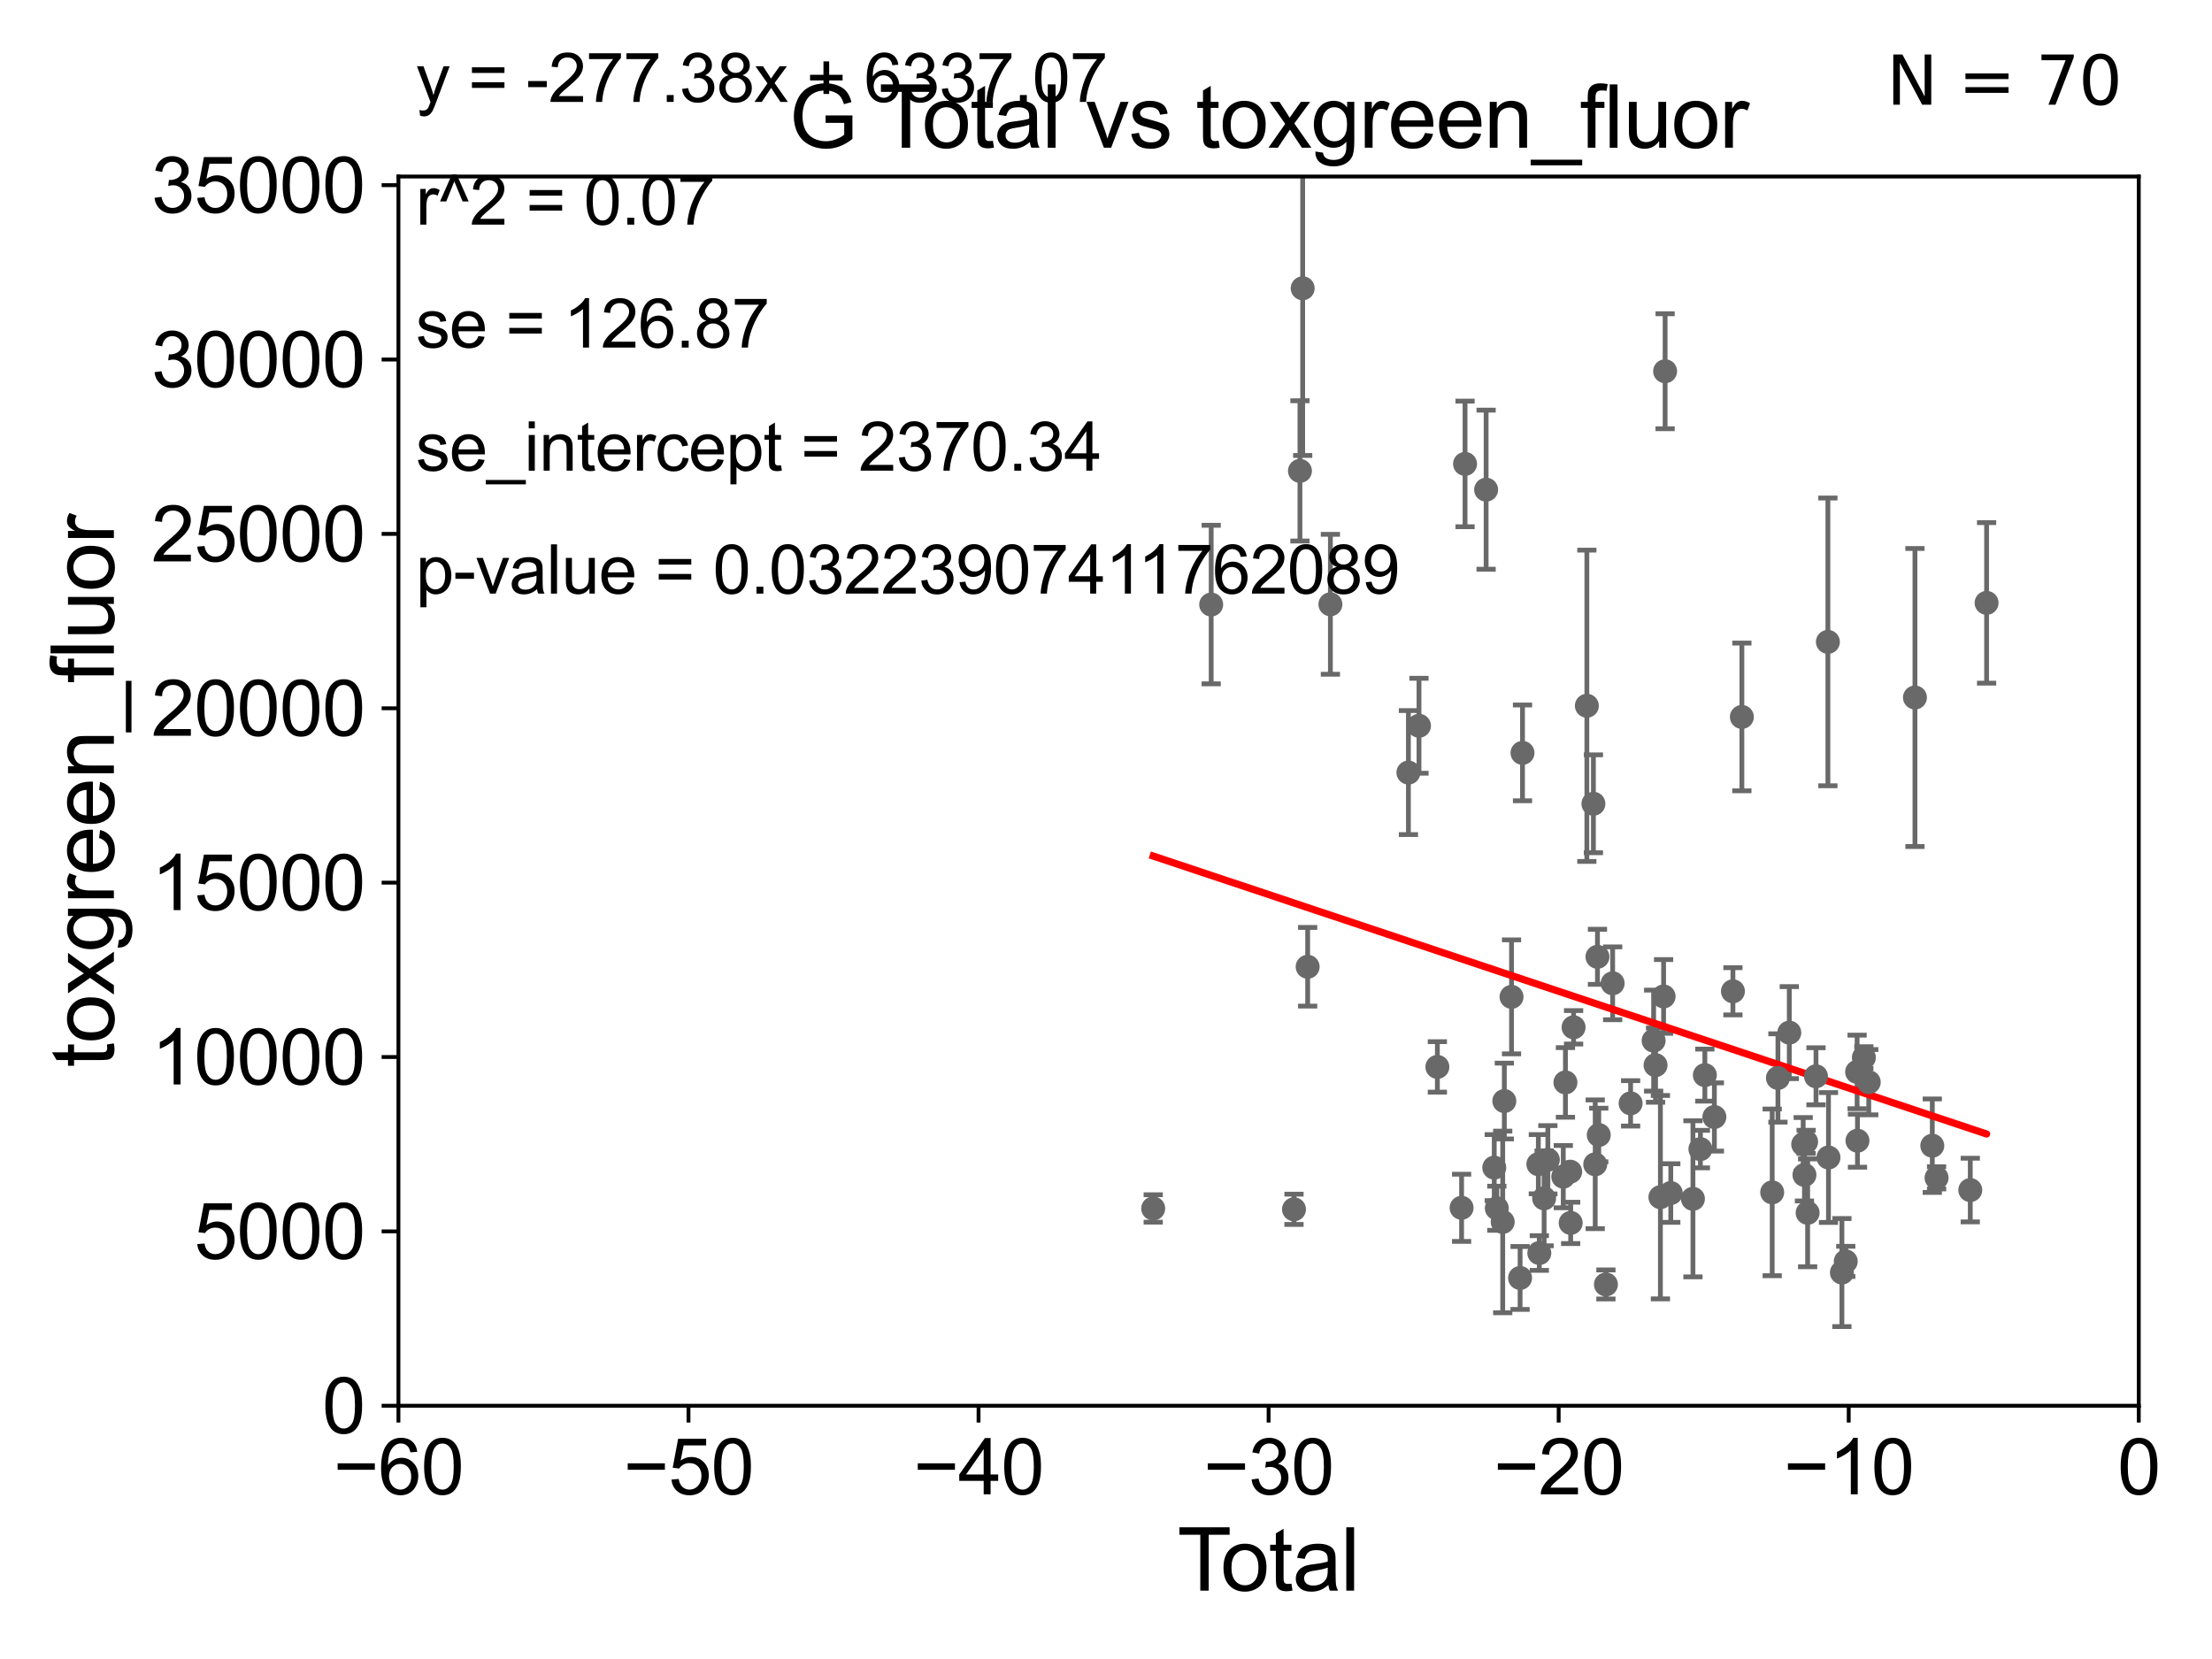 <?xml version="1.0" encoding="utf-8" standalone="no"?>
<!DOCTYPE svg PUBLIC "-//W3C//DTD SVG 1.1//EN"
  "http://www.w3.org/Graphics/SVG/1.1/DTD/svg11.dtd">
<svg xmlns:xlink="http://www.w3.org/1999/xlink" width="460.8pt" height="345.6pt" viewBox="0 0 460.8 345.6" xmlns="http://www.w3.org/2000/svg" version="1.1">
 <defs>
  <style type="text/css">*{stroke-linejoin: round; stroke-linecap: butt}</style>
 </defs>
 <g id="figure_1">
  <g id="patch_1">
   <path d="M 0 345.6 
L 460.8 345.6 
L 460.8 0 
L 0 0 
z
" style="fill: #ffffff"/>
  </g>
  <g id="axes_1">
   <g id="patch_2">
    <path d="M 83 292.84 
L 445.545 292.84 
L 445.545 36.775 
L 83 36.775 
z
" style="fill: #ffffff"/>
   </g>
   <g id="PathCollection_1">
    <defs>
     <path id="m461dfa8f22" d="M 0 1.118 
C 0.297 1.118 0.581 1 0.791 0.791 
C 1 0.581 1.118 0.297 1.118 0 
C 1.118 -0.297 1 -0.581 0.791 -0.791 
C 0.581 -1 0.297 -1.118 0 -1.118 
C -0.297 -1.118 -0.581 -1 -0.791 -0.791 
C -1 -0.581 -1.118 -0.297 -1.118 0 
C -1.118 0.297 -1 0.581 -0.791 0.791 
C -0.581 1 -0.297 1.118 0 1.118 
z
" style="stroke: #696969"/>
    </defs>
    <g clip-path="url(#pb0571bd292)">
     <use xlink:href="#m461dfa8f22" x="240.233" y="251.745" style="fill: #696969; stroke: #696969"/>
     <use xlink:href="#m461dfa8f22" x="345.894" y="249.395" style="fill: #696969; stroke: #696969"/>
     <use xlink:href="#m461dfa8f22" x="344.882" y="221.89" style="fill: #696969; stroke: #696969"/>
     <use xlink:href="#m461dfa8f22" x="344.481" y="216.78" style="fill: #696969; stroke: #696969"/>
     <use xlink:href="#m461dfa8f22" x="386.946" y="237.626" style="fill: #696969; stroke: #696969"/>
     <use xlink:href="#m461dfa8f22" x="410.445" y="247.912" style="fill: #696969; stroke: #696969"/>
     <use xlink:href="#m461dfa8f22" x="339.685" y="229.849" style="fill: #696969; stroke: #696969"/>
     <use xlink:href="#m461dfa8f22" x="335.944" y="204.84" style="fill: #696969; stroke: #696969"/>
     <use xlink:href="#m461dfa8f22" x="334.543" y="267.577" style="fill: #696969; stroke: #696969"/>
     <use xlink:href="#m461dfa8f22" x="388.278" y="220.313" style="fill: #696969; stroke: #696969"/>
     <use xlink:href="#m461dfa8f22" x="346.558" y="207.575" style="fill: #696969; stroke: #696969"/>
     <use xlink:href="#m461dfa8f22" x="333.053" y="236.443" style="fill: #696969; stroke: #696969"/>
     <use xlink:href="#m461dfa8f22" x="332.314" y="242.545" style="fill: #696969; stroke: #696969"/>
     <use xlink:href="#m461dfa8f22" x="331.936" y="167.441" style="fill: #696969; stroke: #696969"/>
     <use xlink:href="#m461dfa8f22" x="330.572" y="147.023" style="fill: #696969; stroke: #696969"/>
     <use xlink:href="#m461dfa8f22" x="327.808" y="214.004" style="fill: #696969; stroke: #696969"/>
     <use xlink:href="#m461dfa8f22" x="327.199" y="254.754" style="fill: #696969; stroke: #696969"/>
     <use xlink:href="#m461dfa8f22" x="327.097" y="244.082" style="fill: #696969; stroke: #696969"/>
     <use xlink:href="#m461dfa8f22" x="389.296" y="225.438" style="fill: #696969; stroke: #696969"/>
     <use xlink:href="#m461dfa8f22" x="326.11" y="225.489" style="fill: #696969; stroke: #696969"/>
     <use xlink:href="#m461dfa8f22" x="325.661" y="245.116" style="fill: #696969; stroke: #696969"/>
     <use xlink:href="#m461dfa8f22" x="332.781" y="199.322" style="fill: #696969; stroke: #696969"/>
     <use xlink:href="#m461dfa8f22" x="322.448" y="241.603" style="fill: #696969; stroke: #696969"/>
     <use xlink:href="#m461dfa8f22" x="346.873" y="77.339" style="fill: #696969; stroke: #696969"/>
     <use xlink:href="#m461dfa8f22" x="352.671" y="249.734" style="fill: #696969; stroke: #696969"/>
     <use xlink:href="#m461dfa8f22" x="380.784" y="133.718" style="fill: #696969; stroke: #696969"/>
     <use xlink:href="#m461dfa8f22" x="378.304" y="224.212" style="fill: #696969; stroke: #696969"/>
     <use xlink:href="#m461dfa8f22" x="380.905" y="241.129" style="fill: #696969; stroke: #696969"/>
     <use xlink:href="#m461dfa8f22" x="376.564" y="252.657" style="fill: #696969; stroke: #696969"/>
     <use xlink:href="#m461dfa8f22" x="376.248" y="237.866" style="fill: #696969; stroke: #696969"/>
     <use xlink:href="#m461dfa8f22" x="375.901" y="244.763" style="fill: #696969; stroke: #696969"/>
     <use xlink:href="#m461dfa8f22" x="375.638" y="238.386" style="fill: #696969; stroke: #696969"/>
     <use xlink:href="#m461dfa8f22" x="398.92" y="145.302" style="fill: #696969; stroke: #696969"/>
     <use xlink:href="#m461dfa8f22" x="383.704" y="265.096" style="fill: #696969; stroke: #696969"/>
     <use xlink:href="#m461dfa8f22" x="386.869" y="223.299" style="fill: #696969; stroke: #696969"/>
     <use xlink:href="#m461dfa8f22" x="372.742" y="215.115" style="fill: #696969; stroke: #696969"/>
     <use xlink:href="#m461dfa8f22" x="370.378" y="224.56" style="fill: #696969; stroke: #696969"/>
     <use xlink:href="#m461dfa8f22" x="402.531" y="238.669" style="fill: #696969; stroke: #696969"/>
     <use xlink:href="#m461dfa8f22" x="369.181" y="248.393" style="fill: #696969; stroke: #696969"/>
     <use xlink:href="#m461dfa8f22" x="403.422" y="245.369" style="fill: #696969; stroke: #696969"/>
     <use xlink:href="#m461dfa8f22" x="362.865" y="149.352" style="fill: #696969; stroke: #696969"/>
     <use xlink:href="#m461dfa8f22" x="361.001" y="206.504" style="fill: #696969; stroke: #696969"/>
     <use xlink:href="#m461dfa8f22" x="357.135" y="232.689" style="fill: #696969; stroke: #696969"/>
     <use xlink:href="#m461dfa8f22" x="355.154" y="223.968" style="fill: #696969; stroke: #696969"/>
     <use xlink:href="#m461dfa8f22" x="354.226" y="239.38" style="fill: #696969; stroke: #696969"/>
     <use xlink:href="#m461dfa8f22" x="384.505" y="262.775" style="fill: #696969; stroke: #696969"/>
     <use xlink:href="#m461dfa8f22" x="321.667" y="249.635" style="fill: #696969; stroke: #696969"/>
     <use xlink:href="#m461dfa8f22" x="348.054" y="248.535" style="fill: #696969; stroke: #696969"/>
     <use xlink:href="#m461dfa8f22" x="293.399" y="160.94" style="fill: #696969; stroke: #696969"/>
     <use xlink:href="#m461dfa8f22" x="304.476" y="251.609" style="fill: #696969; stroke: #696969"/>
     <use xlink:href="#m461dfa8f22" x="413.844" y="125.59" style="fill: #696969; stroke: #696969"/>
     <use xlink:href="#m461dfa8f22" x="305.195" y="96.642" style="fill: #696969; stroke: #696969"/>
     <use xlink:href="#m461dfa8f22" x="299.431" y="222.257" style="fill: #696969; stroke: #696969"/>
     <use xlink:href="#m461dfa8f22" x="272.409" y="201.398" style="fill: #696969; stroke: #696969"/>
     <use xlink:href="#m461dfa8f22" x="309.585" y="102.009" style="fill: #696969; stroke: #696969"/>
     <use xlink:href="#m461dfa8f22" x="311.282" y="243.238" style="fill: #696969; stroke: #696969"/>
     <use xlink:href="#m461dfa8f22" x="311.814" y="251.703" style="fill: #696969; stroke: #696969"/>
     <use xlink:href="#m461dfa8f22" x="313.043" y="254.553" style="fill: #696969; stroke: #696969"/>
     <use xlink:href="#m461dfa8f22" x="271.373" y="60.054" style="fill: #696969; stroke: #696969"/>
     <use xlink:href="#m461dfa8f22" x="270.803" y="98.095" style="fill: #696969; stroke: #696969"/>
     <use xlink:href="#m461dfa8f22" x="314.881" y="207.663" style="fill: #696969; stroke: #696969"/>
     <use xlink:href="#m461dfa8f22" x="269.562" y="251.92" style="fill: #696969; stroke: #696969"/>
     <use xlink:href="#m461dfa8f22" x="313.379" y="229.368" style="fill: #696969; stroke: #696969"/>
     <use xlink:href="#m461dfa8f22" x="277.145" y="125.886" style="fill: #696969; stroke: #696969"/>
     <use xlink:href="#m461dfa8f22" x="320.466" y="242.52" style="fill: #696969; stroke: #696969"/>
     <use xlink:href="#m461dfa8f22" x="295.601" y="151.189" style="fill: #696969; stroke: #696969"/>
     <use xlink:href="#m461dfa8f22" x="317.166" y="156.841" style="fill: #696969; stroke: #696969"/>
     <use xlink:href="#m461dfa8f22" x="252.311" y="125.939" style="fill: #696969; stroke: #696969"/>
     <use xlink:href="#m461dfa8f22" x="320.666" y="261.029" style="fill: #696969; stroke: #696969"/>
     <use xlink:href="#m461dfa8f22" x="316.663" y="266.224" style="fill: #696969; stroke: #696969"/>
    </g>
   </g>
   <g id="matplotlib.axis_1">
    <g id="xtick_1">
     <g id="line2d_1">
      <defs>
       <path id="me191a67792" d="M 0 0 
L 0 3.5 
" style="stroke: #000000; stroke-width: 0.8"/>
      </defs>
      <g>
       <use xlink:href="#me191a67792" x="83" y="292.84" style="stroke: #000000; stroke-width: 0.8"/>
      </g>
     </g>
     <g id="text_1">
      <!-- −60 -->
      <g transform="translate(69.43 311.293)scale(0.16 -0.16)">
       <defs>
        <path id="ArialMT-2212" d="M 3381 1997 
L 356 1997 
L 356 2522 
L 3381 2522 
L 3381 1997 
z
" transform="scale(0.016)"/>
        <path id="ArialMT-36" d="M 3184 3459 
L 2625 3416 
Q 2550 3747 2413 3897 
Q 2184 4138 1850 4138 
Q 1581 4138 1378 3988 
Q 1113 3794 959 3422 
Q 806 3050 800 2363 
Q 1003 2672 1297 2822 
Q 1591 2972 1913 2972 
Q 2475 2972 2870 2558 
Q 3266 2144 3266 1488 
Q 3266 1056 3080 686 
Q 2894 316 2569 119 
Q 2244 -78 1831 -78 
Q 1128 -78 684 439 
Q 241 956 241 2144 
Q 241 3472 731 4075 
Q 1159 4600 1884 4600 
Q 2425 4600 2770 4297 
Q 3116 3994 3184 3459 
z
M 888 1484 
Q 888 1194 1011 928 
Q 1134 663 1356 523 
Q 1578 384 1822 384 
Q 2178 384 2434 671 
Q 2691 959 2691 1453 
Q 2691 1928 2437 2201 
Q 2184 2475 1800 2475 
Q 1419 2475 1153 2201 
Q 888 1928 888 1484 
z
" transform="scale(0.016)"/>
        <path id="ArialMT-30" d="M 266 2259 
Q 266 3072 433 3567 
Q 600 4063 929 4331 
Q 1259 4600 1759 4600 
Q 2128 4600 2406 4451 
Q 2684 4303 2865 4023 
Q 3047 3744 3150 3342 
Q 3253 2941 3253 2259 
Q 3253 1453 3087 958 
Q 2922 463 2592 192 
Q 2263 -78 1759 -78 
Q 1097 -78 719 397 
Q 266 969 266 2259 
z
M 844 2259 
Q 844 1131 1108 757 
Q 1372 384 1759 384 
Q 2147 384 2411 759 
Q 2675 1134 2675 2259 
Q 2675 3391 2411 3762 
Q 2147 4134 1753 4134 
Q 1366 4134 1134 3806 
Q 844 3388 844 2259 
z
" transform="scale(0.016)"/>
       </defs>
       <use xlink:href="#ArialMT-2212"/>
       <use xlink:href="#ArialMT-36" x="58.398"/>
       <use xlink:href="#ArialMT-30" x="114.014"/>
      </g>
     </g>
    </g>
    <g id="xtick_2">
     <g id="line2d_2">
      <g>
       <use xlink:href="#me191a67792" x="143.424" y="292.84" style="stroke: #000000; stroke-width: 0.8"/>
      </g>
     </g>
     <g id="text_2">
      <!-- −50 -->
      <g transform="translate(129.854 311.293)scale(0.16 -0.16)">
       <defs>
        <path id="ArialMT-35" d="M 266 1200 
L 856 1250 
Q 922 819 1161 601 
Q 1400 384 1738 384 
Q 2144 384 2425 690 
Q 2706 997 2706 1503 
Q 2706 1984 2436 2262 
Q 2166 2541 1728 2541 
Q 1456 2541 1237 2417 
Q 1019 2294 894 2097 
L 366 2166 
L 809 4519 
L 3088 4519 
L 3088 3981 
L 1259 3981 
L 1013 2750 
Q 1425 3038 1878 3038 
Q 2478 3038 2890 2622 
Q 3303 2206 3303 1553 
Q 3303 931 2941 478 
Q 2500 -78 1738 -78 
Q 1113 -78 717 272 
Q 322 622 266 1200 
z
" transform="scale(0.016)"/>
       </defs>
       <use xlink:href="#ArialMT-2212"/>
       <use xlink:href="#ArialMT-35" x="58.398"/>
       <use xlink:href="#ArialMT-30" x="114.014"/>
      </g>
     </g>
    </g>
    <g id="xtick_3">
     <g id="line2d_3">
      <g>
       <use xlink:href="#me191a67792" x="203.848" y="292.84" style="stroke: #000000; stroke-width: 0.8"/>
      </g>
     </g>
     <g id="text_3">
      <!-- −40 -->
      <g transform="translate(190.278 311.293)scale(0.16 -0.16)">
       <defs>
        <path id="ArialMT-34" d="M 2069 0 
L 2069 1097 
L 81 1097 
L 81 1613 
L 2172 4581 
L 2631 4581 
L 2631 1613 
L 3250 1613 
L 3250 1097 
L 2631 1097 
L 2631 0 
L 2069 0 
z
M 2069 1613 
L 2069 3678 
L 634 1613 
L 2069 1613 
z
" transform="scale(0.016)"/>
       </defs>
       <use xlink:href="#ArialMT-2212"/>
       <use xlink:href="#ArialMT-34" x="58.398"/>
       <use xlink:href="#ArialMT-30" x="114.014"/>
      </g>
     </g>
    </g>
    <g id="xtick_4">
     <g id="line2d_4">
      <g>
       <use xlink:href="#me191a67792" x="264.272" y="292.84" style="stroke: #000000; stroke-width: 0.8"/>
      </g>
     </g>
     <g id="text_4">
      <!-- −30 -->
      <g transform="translate(250.702 311.293)scale(0.16 -0.16)">
       <defs>
        <path id="ArialMT-33" d="M 269 1209 
L 831 1284 
Q 928 806 1161 595 
Q 1394 384 1728 384 
Q 2125 384 2398 659 
Q 2672 934 2672 1341 
Q 2672 1728 2419 1979 
Q 2166 2231 1775 2231 
Q 1616 2231 1378 2169 
L 1441 2663 
Q 1497 2656 1531 2656 
Q 1891 2656 2178 2843 
Q 2466 3031 2466 3422 
Q 2466 3731 2256 3934 
Q 2047 4138 1716 4138 
Q 1388 4138 1169 3931 
Q 950 3725 888 3313 
L 325 3413 
Q 428 3978 793 4289 
Q 1159 4600 1703 4600 
Q 2078 4600 2393 4439 
Q 2709 4278 2876 4000 
Q 3044 3722 3044 3409 
Q 3044 3113 2884 2869 
Q 2725 2625 2413 2481 
Q 2819 2388 3044 2092 
Q 3269 1797 3269 1353 
Q 3269 753 2831 336 
Q 2394 -81 1725 -81 
Q 1122 -81 723 278 
Q 325 638 269 1209 
z
" transform="scale(0.016)"/>
       </defs>
       <use xlink:href="#ArialMT-2212"/>
       <use xlink:href="#ArialMT-33" x="58.398"/>
       <use xlink:href="#ArialMT-30" x="114.014"/>
      </g>
     </g>
    </g>
    <g id="xtick_5">
     <g id="line2d_5">
      <g>
       <use xlink:href="#me191a67792" x="324.697" y="292.84" style="stroke: #000000; stroke-width: 0.8"/>
      </g>
     </g>
     <g id="text_5">
      <!-- −20 -->
      <g transform="translate(311.127 311.293)scale(0.16 -0.16)">
       <defs>
        <path id="ArialMT-32" d="M 3222 541 
L 3222 0 
L 194 0 
Q 188 203 259 391 
Q 375 700 629 1000 
Q 884 1300 1366 1694 
Q 2113 2306 2375 2664 
Q 2638 3022 2638 3341 
Q 2638 3675 2398 3904 
Q 2159 4134 1775 4134 
Q 1369 4134 1125 3890 
Q 881 3647 878 3216 
L 300 3275 
Q 359 3922 746 4261 
Q 1134 4600 1788 4600 
Q 2447 4600 2831 4234 
Q 3216 3869 3216 3328 
Q 3216 3053 3103 2787 
Q 2991 2522 2730 2228 
Q 2469 1934 1863 1422 
Q 1356 997 1212 845 
Q 1069 694 975 541 
L 3222 541 
z
" transform="scale(0.016)"/>
       </defs>
       <use xlink:href="#ArialMT-2212"/>
       <use xlink:href="#ArialMT-32" x="58.398"/>
       <use xlink:href="#ArialMT-30" x="114.014"/>
      </g>
     </g>
    </g>
    <g id="xtick_6">
     <g id="line2d_6">
      <g>
       <use xlink:href="#me191a67792" x="385.121" y="292.84" style="stroke: #000000; stroke-width: 0.8"/>
      </g>
     </g>
     <g id="text_6">
      <!-- −10 -->
      <g transform="translate(371.551 311.293)scale(0.16 -0.16)">
       <defs>
        <path id="ArialMT-31" d="M 2384 0 
L 1822 0 
L 1822 3584 
Q 1619 3391 1289 3197 
Q 959 3003 697 2906 
L 697 3450 
Q 1169 3672 1522 3987 
Q 1875 4303 2022 4600 
L 2384 4600 
L 2384 0 
z
" transform="scale(0.016)"/>
       </defs>
       <use xlink:href="#ArialMT-2212"/>
       <use xlink:href="#ArialMT-31" x="58.398"/>
       <use xlink:href="#ArialMT-30" x="114.014"/>
      </g>
     </g>
    </g>
    <g id="xtick_7">
     <g id="line2d_7">
      <g>
       <use xlink:href="#me191a67792" x="445.545" y="292.84" style="stroke: #000000; stroke-width: 0.8"/>
      </g>
     </g>
     <g id="text_7">
      <!-- 0 -->
      <g transform="translate(441.096 311.293)scale(0.16 -0.16)">
       <use xlink:href="#ArialMT-30"/>
      </g>
     </g>
    </g>
    <g id="text_8">
     <!-- Total -->
     <g transform="translate(245.267 331.357)scale(0.18 -0.18)">
      <defs>
       <path id="ArialMT-54" d="M 1659 0 
L 1659 4041 
L 150 4041 
L 150 4581 
L 3781 4581 
L 3781 4041 
L 2266 4041 
L 2266 0 
L 1659 0 
z
" transform="scale(0.016)"/>
       <path id="ArialMT-6f" d="M 213 1659 
Q 213 2581 725 3025 
Q 1153 3394 1769 3394 
Q 2453 3394 2887 2945 
Q 3322 2497 3322 1706 
Q 3322 1066 3130 698 
Q 2938 331 2570 128 
Q 2203 -75 1769 -75 
Q 1072 -75 642 372 
Q 213 819 213 1659 
z
M 791 1659 
Q 791 1022 1069 705 
Q 1347 388 1769 388 
Q 2188 388 2466 706 
Q 2744 1025 2744 1678 
Q 2744 2294 2464 2611 
Q 2184 2928 1769 2928 
Q 1347 2928 1069 2612 
Q 791 2297 791 1659 
z
" transform="scale(0.016)"/>
       <path id="ArialMT-74" d="M 1650 503 
L 1731 6 
Q 1494 -44 1306 -44 
Q 1000 -44 831 53 
Q 663 150 594 308 
Q 525 466 525 972 
L 525 2881 
L 113 2881 
L 113 3319 
L 525 3319 
L 525 4141 
L 1084 4478 
L 1084 3319 
L 1650 3319 
L 1650 2881 
L 1084 2881 
L 1084 941 
Q 1084 700 1114 631 
Q 1144 563 1211 522 
Q 1278 481 1403 481 
Q 1497 481 1650 503 
z
" transform="scale(0.016)"/>
       <path id="ArialMT-61" d="M 2588 409 
Q 2275 144 1986 34 
Q 1697 -75 1366 -75 
Q 819 -75 525 192 
Q 231 459 231 875 
Q 231 1119 342 1320 
Q 453 1522 633 1644 
Q 813 1766 1038 1828 
Q 1203 1872 1538 1913 
Q 2219 1994 2541 2106 
Q 2544 2222 2544 2253 
Q 2544 2597 2384 2738 
Q 2169 2928 1744 2928 
Q 1347 2928 1158 2789 
Q 969 2650 878 2297 
L 328 2372 
Q 403 2725 575 2942 
Q 747 3159 1072 3276 
Q 1397 3394 1825 3394 
Q 2250 3394 2515 3294 
Q 2781 3194 2906 3042 
Q 3031 2891 3081 2659 
Q 3109 2516 3109 2141 
L 3109 1391 
Q 3109 606 3145 398 
Q 3181 191 3288 0 
L 2700 0 
Q 2613 175 2588 409 
z
M 2541 1666 
Q 2234 1541 1622 1453 
Q 1275 1403 1131 1340 
Q 988 1278 909 1158 
Q 831 1038 831 891 
Q 831 666 1001 516 
Q 1172 366 1500 366 
Q 1825 366 2078 508 
Q 2331 650 2450 897 
Q 2541 1088 2541 1459 
L 2541 1666 
z
" transform="scale(0.016)"/>
       <path id="ArialMT-6c" d="M 409 0 
L 409 4581 
L 972 4581 
L 972 0 
L 409 0 
z
" transform="scale(0.016)"/>
      </defs>
      <use xlink:href="#ArialMT-54"/>
      <use xlink:href="#ArialMT-6f" x="49.959"/>
      <use xlink:href="#ArialMT-74" x="105.574"/>
      <use xlink:href="#ArialMT-61" x="133.357"/>
      <use xlink:href="#ArialMT-6c" x="188.973"/>
     </g>
    </g>
   </g>
   <g id="matplotlib.axis_2">
    <g id="ytick_1">
     <g id="line2d_8">
      <defs>
       <path id="md04148584f" d="M 0 0 
L -3.5 0 
" style="stroke: #000000; stroke-width: 0.8"/>
      </defs>
      <g>
       <use xlink:href="#md04148584f" x="83" y="292.84" style="stroke: #000000; stroke-width: 0.8"/>
      </g>
     </g>
     <g id="text_9">
      <!-- 0 -->
      <g transform="translate(67.103 298.566)scale(0.16 -0.16)">
       <use xlink:href="#ArialMT-30"/>
      </g>
     </g>
    </g>
    <g id="ytick_2">
     <g id="line2d_9">
      <g>
       <use xlink:href="#md04148584f" x="83" y="256.516" style="stroke: #000000; stroke-width: 0.8"/>
      </g>
     </g>
     <g id="text_10">
      <!-- 5000 -->
      <g transform="translate(40.41 262.242)scale(0.16 -0.16)">
       <use xlink:href="#ArialMT-35"/>
       <use xlink:href="#ArialMT-30" x="55.615"/>
       <use xlink:href="#ArialMT-30" x="111.23"/>
       <use xlink:href="#ArialMT-30" x="166.846"/>
      </g>
     </g>
    </g>
    <g id="ytick_3">
     <g id="line2d_10">
      <g>
       <use xlink:href="#md04148584f" x="83" y="220.192" style="stroke: #000000; stroke-width: 0.8"/>
      </g>
     </g>
     <g id="text_11">
      <!-- 10000 -->
      <g transform="translate(31.512 225.918)scale(0.16 -0.16)">
       <use xlink:href="#ArialMT-31"/>
       <use xlink:href="#ArialMT-30" x="55.615"/>
       <use xlink:href="#ArialMT-30" x="111.23"/>
       <use xlink:href="#ArialMT-30" x="166.846"/>
       <use xlink:href="#ArialMT-30" x="222.461"/>
      </g>
     </g>
    </g>
    <g id="ytick_4">
     <g id="line2d_11">
      <g>
       <use xlink:href="#md04148584f" x="83" y="183.867" style="stroke: #000000; stroke-width: 0.8"/>
      </g>
     </g>
     <g id="text_12">
      <!-- 15000 -->
      <g transform="translate(31.512 189.594)scale(0.16 -0.16)">
       <use xlink:href="#ArialMT-31"/>
       <use xlink:href="#ArialMT-35" x="55.615"/>
       <use xlink:href="#ArialMT-30" x="111.23"/>
       <use xlink:href="#ArialMT-30" x="166.846"/>
       <use xlink:href="#ArialMT-30" x="222.461"/>
      </g>
     </g>
    </g>
    <g id="ytick_5">
     <g id="line2d_12">
      <g>
       <use xlink:href="#md04148584f" x="83" y="147.543" style="stroke: #000000; stroke-width: 0.8"/>
      </g>
     </g>
     <g id="text_13">
      <!-- 20000 -->
      <g transform="translate(31.512 153.27)scale(0.16 -0.16)">
       <use xlink:href="#ArialMT-32"/>
       <use xlink:href="#ArialMT-30" x="55.615"/>
       <use xlink:href="#ArialMT-30" x="111.23"/>
       <use xlink:href="#ArialMT-30" x="166.846"/>
       <use xlink:href="#ArialMT-30" x="222.461"/>
      </g>
     </g>
    </g>
    <g id="ytick_6">
     <g id="line2d_13">
      <g>
       <use xlink:href="#md04148584f" x="83" y="111.219" style="stroke: #000000; stroke-width: 0.8"/>
      </g>
     </g>
     <g id="text_14">
      <!-- 25000 -->
      <g transform="translate(31.512 116.945)scale(0.16 -0.16)">
       <use xlink:href="#ArialMT-32"/>
       <use xlink:href="#ArialMT-35" x="55.615"/>
       <use xlink:href="#ArialMT-30" x="111.23"/>
       <use xlink:href="#ArialMT-30" x="166.846"/>
       <use xlink:href="#ArialMT-30" x="222.461"/>
      </g>
     </g>
    </g>
    <g id="ytick_7">
     <g id="line2d_14">
      <g>
       <use xlink:href="#md04148584f" x="83" y="74.895" style="stroke: #000000; stroke-width: 0.8"/>
      </g>
     </g>
     <g id="text_15">
      <!-- 30000 -->
      <g transform="translate(31.512 80.621)scale(0.16 -0.16)">
       <use xlink:href="#ArialMT-33"/>
       <use xlink:href="#ArialMT-30" x="55.615"/>
       <use xlink:href="#ArialMT-30" x="111.23"/>
       <use xlink:href="#ArialMT-30" x="166.846"/>
       <use xlink:href="#ArialMT-30" x="222.461"/>
      </g>
     </g>
    </g>
    <g id="ytick_8">
     <g id="line2d_15">
      <g>
       <use xlink:href="#md04148584f" x="83" y="38.571" style="stroke: #000000; stroke-width: 0.8"/>
      </g>
     </g>
     <g id="text_16">
      <!-- 35000 -->
      <g transform="translate(31.512 44.297)scale(0.16 -0.16)">
       <use xlink:href="#ArialMT-33"/>
       <use xlink:href="#ArialMT-35" x="55.615"/>
       <use xlink:href="#ArialMT-30" x="111.23"/>
       <use xlink:href="#ArialMT-30" x="166.846"/>
       <use xlink:href="#ArialMT-30" x="222.461"/>
      </g>
     </g>
    </g>
    <g id="text_17">
     <!-- toxgreen_fluor -->
     <g transform="translate(23.724 222.34)rotate(-90)scale(0.18 -0.18)">
      <defs>
       <path id="ArialMT-78" d="M 47 0 
L 1259 1725 
L 138 3319 
L 841 3319 
L 1350 2541 
Q 1494 2319 1581 2169 
Q 1719 2375 1834 2534 
L 2394 3319 
L 3066 3319 
L 1919 1756 
L 3153 0 
L 2463 0 
L 1781 1031 
L 1600 1309 
L 728 0 
L 47 0 
z
" transform="scale(0.016)"/>
       <path id="ArialMT-67" d="M 319 -275 
L 866 -356 
Q 900 -609 1056 -725 
Q 1266 -881 1628 -881 
Q 2019 -881 2231 -725 
Q 2444 -569 2519 -288 
Q 2563 -116 2559 434 
Q 2191 0 1641 0 
Q 956 0 581 494 
Q 206 988 206 1678 
Q 206 2153 378 2554 
Q 550 2956 876 3175 
Q 1203 3394 1644 3394 
Q 2231 3394 2613 2919 
L 2613 3319 
L 3131 3319 
L 3131 450 
Q 3131 -325 2973 -648 
Q 2816 -972 2473 -1159 
Q 2131 -1347 1631 -1347 
Q 1038 -1347 672 -1080 
Q 306 -813 319 -275 
z
M 784 1719 
Q 784 1066 1043 766 
Q 1303 466 1694 466 
Q 2081 466 2343 764 
Q 2606 1063 2606 1700 
Q 2606 2309 2336 2618 
Q 2066 2928 1684 2928 
Q 1309 2928 1046 2623 
Q 784 2319 784 1719 
z
" transform="scale(0.016)"/>
       <path id="ArialMT-72" d="M 416 0 
L 416 3319 
L 922 3319 
L 922 2816 
Q 1116 3169 1280 3281 
Q 1444 3394 1641 3394 
Q 1925 3394 2219 3213 
L 2025 2691 
Q 1819 2813 1613 2813 
Q 1428 2813 1281 2702 
Q 1134 2591 1072 2394 
Q 978 2094 978 1738 
L 978 0 
L 416 0 
z
" transform="scale(0.016)"/>
       <path id="ArialMT-65" d="M 2694 1069 
L 3275 997 
Q 3138 488 2766 206 
Q 2394 -75 1816 -75 
Q 1088 -75 661 373 
Q 234 822 234 1631 
Q 234 2469 665 2931 
Q 1097 3394 1784 3394 
Q 2450 3394 2872 2941 
Q 3294 2488 3294 1666 
Q 3294 1616 3291 1516 
L 816 1516 
Q 847 969 1125 678 
Q 1403 388 1819 388 
Q 2128 388 2347 550 
Q 2566 713 2694 1069 
z
M 847 1978 
L 2700 1978 
Q 2663 2397 2488 2606 
Q 2219 2931 1791 2931 
Q 1403 2931 1139 2672 
Q 875 2413 847 1978 
z
" transform="scale(0.016)"/>
       <path id="ArialMT-6e" d="M 422 0 
L 422 3319 
L 928 3319 
L 928 2847 
Q 1294 3394 1984 3394 
Q 2284 3394 2536 3286 
Q 2788 3178 2913 3003 
Q 3038 2828 3088 2588 
Q 3119 2431 3119 2041 
L 3119 0 
L 2556 0 
L 2556 2019 
Q 2556 2363 2490 2533 
Q 2425 2703 2258 2804 
Q 2091 2906 1866 2906 
Q 1506 2906 1245 2678 
Q 984 2450 984 1813 
L 984 0 
L 422 0 
z
" transform="scale(0.016)"/>
       <path id="ArialMT-5f" d="M -97 -1272 
L -97 -866 
L 3631 -866 
L 3631 -1272 
L -97 -1272 
z
" transform="scale(0.016)"/>
       <path id="ArialMT-66" d="M 556 0 
L 556 2881 
L 59 2881 
L 59 3319 
L 556 3319 
L 556 3672 
Q 556 4006 616 4169 
Q 697 4388 901 4523 
Q 1106 4659 1475 4659 
Q 1713 4659 2000 4603 
L 1916 4113 
Q 1741 4144 1584 4144 
Q 1328 4144 1222 4034 
Q 1116 3925 1116 3625 
L 1116 3319 
L 1763 3319 
L 1763 2881 
L 1116 2881 
L 1116 0 
L 556 0 
z
" transform="scale(0.016)"/>
       <path id="ArialMT-75" d="M 2597 0 
L 2597 488 
Q 2209 -75 1544 -75 
Q 1250 -75 995 37 
Q 741 150 617 320 
Q 494 491 444 738 
Q 409 903 409 1263 
L 409 3319 
L 972 3319 
L 972 1478 
Q 972 1038 1006 884 
Q 1059 663 1231 536 
Q 1403 409 1656 409 
Q 1909 409 2131 539 
Q 2353 669 2445 892 
Q 2538 1116 2538 1541 
L 2538 3319 
L 3100 3319 
L 3100 0 
L 2597 0 
z
" transform="scale(0.016)"/>
      </defs>
      <use xlink:href="#ArialMT-74"/>
      <use xlink:href="#ArialMT-6f" x="27.783"/>
      <use xlink:href="#ArialMT-78" x="83.398"/>
      <use xlink:href="#ArialMT-67" x="133.398"/>
      <use xlink:href="#ArialMT-72" x="189.014"/>
      <use xlink:href="#ArialMT-65" x="222.314"/>
      <use xlink:href="#ArialMT-65" x="277.93"/>
      <use xlink:href="#ArialMT-6e" x="333.545"/>
      <use xlink:href="#ArialMT-5f" x="389.16"/>
      <use xlink:href="#ArialMT-66" x="444.775"/>
      <use xlink:href="#ArialMT-6c" x="472.559"/>
      <use xlink:href="#ArialMT-75" x="494.775"/>
      <use xlink:href="#ArialMT-6f" x="550.391"/>
      <use xlink:href="#ArialMT-72" x="606.006"/>
     </g>
    </g>
   </g>
   <g id="LineCollection_1">
    <path d="M 240.233 254.604 
L 240.233 248.885 
" clip-path="url(#pb0571bd292)" style="fill: none; stroke: #696969"/>
    <path d="M 345.894 270.583 
L 345.894 228.207 
" clip-path="url(#pb0571bd292)" style="fill: none; stroke: #696969"/>
    <path d="M 344.882 229.622 
L 344.882 214.157 
" clip-path="url(#pb0571bd292)" style="fill: none; stroke: #696969"/>
    <path d="M 344.481 227.297 
L 344.481 206.263 
" clip-path="url(#pb0571bd292)" style="fill: none; stroke: #696969"/>
    <path d="M 386.946 243.153 
L 386.946 232.099 
" clip-path="url(#pb0571bd292)" style="fill: none; stroke: #696969"/>
    <path d="M 410.445 254.544 
L 410.445 241.28 
" clip-path="url(#pb0571bd292)" style="fill: none; stroke: #696969"/>
    <path d="M 339.685 234.576 
L 339.685 225.122 
" clip-path="url(#pb0571bd292)" style="fill: none; stroke: #696969"/>
    <path d="M 335.944 212.427 
L 335.944 197.253 
" clip-path="url(#pb0571bd292)" style="fill: none; stroke: #696969"/>
    <path d="M 334.543 270.604 
L 334.543 264.55 
" clip-path="url(#pb0571bd292)" style="fill: none; stroke: #696969"/>
    <path d="M 388.278 222.581 
L 388.278 218.045 
" clip-path="url(#pb0571bd292)" style="fill: none; stroke: #696969"/>
    <path d="M 346.558 215.257 
L 346.558 199.894 
" clip-path="url(#pb0571bd292)" style="fill: none; stroke: #696969"/>
    <path d="M 333.053 242.03 
L 333.053 230.857 
" clip-path="url(#pb0571bd292)" style="fill: none; stroke: #696969"/>
    <path d="M 332.314 255.955 
L 332.314 229.135 
" clip-path="url(#pb0571bd292)" style="fill: none; stroke: #696969"/>
    <path d="M 331.936 177.642 
L 331.936 157.24 
" clip-path="url(#pb0571bd292)" style="fill: none; stroke: #696969"/>
    <path d="M 330.572 179.444 
L 330.572 114.602 
" clip-path="url(#pb0571bd292)" style="fill: none; stroke: #696969"/>
    <path d="M 327.808 217.488 
L 327.808 210.521 
" clip-path="url(#pb0571bd292)" style="fill: none; stroke: #696969"/>
    <path d="M 327.199 259.056 
L 327.199 250.451 
" clip-path="url(#pb0571bd292)" style="fill: none; stroke: #696969"/>
    <path d="M 327.097 244.986 
L 327.097 243.178 
" clip-path="url(#pb0571bd292)" style="fill: none; stroke: #696969"/>
    <path d="M 389.296 232.235 
L 389.296 218.641 
" clip-path="url(#pb0571bd292)" style="fill: none; stroke: #696969"/>
    <path d="M 326.11 232.737 
L 326.11 218.24 
" clip-path="url(#pb0571bd292)" style="fill: none; stroke: #696969"/>
    <path d="M 325.661 251.606 
L 325.661 238.625 
" clip-path="url(#pb0571bd292)" style="fill: none; stroke: #696969"/>
    <path d="M 332.781 205.059 
L 332.781 193.584 
" clip-path="url(#pb0571bd292)" style="fill: none; stroke: #696969"/>
    <path d="M 322.448 248.719 
L 322.448 234.486 
" clip-path="url(#pb0571bd292)" style="fill: none; stroke: #696969"/>
    <path d="M 346.873 89.318 
L 346.873 65.36 
" clip-path="url(#pb0571bd292)" style="fill: none; stroke: #696969"/>
    <path d="M 352.671 265.991 
L 352.671 233.478 
" clip-path="url(#pb0571bd292)" style="fill: none; stroke: #696969"/>
    <path d="M 380.784 163.689 
L 380.784 103.748 
" clip-path="url(#pb0571bd292)" style="fill: none; stroke: #696969"/>
    <path d="M 378.304 230.156 
L 378.304 218.268 
" clip-path="url(#pb0571bd292)" style="fill: none; stroke: #696969"/>
    <path d="M 380.905 254.655 
L 380.905 227.604 
" clip-path="url(#pb0571bd292)" style="fill: none; stroke: #696969"/>
    <path d="M 376.564 263.891 
L 376.564 241.422 
" clip-path="url(#pb0571bd292)" style="fill: none; stroke: #696969"/>
    <path d="M 376.248 240.273 
L 376.248 235.46 
" clip-path="url(#pb0571bd292)" style="fill: none; stroke: #696969"/>
    <path d="M 375.901 250.174 
L 375.901 239.352 
" clip-path="url(#pb0571bd292)" style="fill: none; stroke: #696969"/>
    <path d="M 375.638 243.968 
L 375.638 232.803 
" clip-path="url(#pb0571bd292)" style="fill: none; stroke: #696969"/>
    <path d="M 398.92 176.343 
L 398.92 114.261 
" clip-path="url(#pb0571bd292)" style="fill: none; stroke: #696969"/>
    <path d="M 383.704 276.348 
L 383.704 253.845 
" clip-path="url(#pb0571bd292)" style="fill: none; stroke: #696969"/>
    <path d="M 386.869 230.955 
L 386.869 215.643 
" clip-path="url(#pb0571bd292)" style="fill: none; stroke: #696969"/>
    <path d="M 372.742 224.7 
L 372.742 205.53 
" clip-path="url(#pb0571bd292)" style="fill: none; stroke: #696969"/>
    <path d="M 370.378 233.76 
L 370.378 215.361 
" clip-path="url(#pb0571bd292)" style="fill: none; stroke: #696969"/>
    <path d="M 402.531 248.408 
L 402.531 228.93 
" clip-path="url(#pb0571bd292)" style="fill: none; stroke: #696969"/>
    <path d="M 369.181 265.753 
L 369.181 231.034 
" clip-path="url(#pb0571bd292)" style="fill: none; stroke: #696969"/>
    <path d="M 403.422 247.686 
L 403.422 243.052 
" clip-path="url(#pb0571bd292)" style="fill: none; stroke: #696969"/>
    <path d="M 362.865 164.74 
L 362.865 133.965 
" clip-path="url(#pb0571bd292)" style="fill: none; stroke: #696969"/>
    <path d="M 361.001 211.421 
L 361.001 201.587 
" clip-path="url(#pb0571bd292)" style="fill: none; stroke: #696969"/>
    <path d="M 357.135 239.797 
L 357.135 225.582 
" clip-path="url(#pb0571bd292)" style="fill: none; stroke: #696969"/>
    <path d="M 355.154 229.385 
L 355.154 218.552 
" clip-path="url(#pb0571bd292)" style="fill: none; stroke: #696969"/>
    <path d="M 354.226 243.288 
L 354.226 235.471 
" clip-path="url(#pb0571bd292)" style="fill: none; stroke: #696969"/>
    <path d="M 384.505 265.922 
L 384.505 259.628 
" clip-path="url(#pb0571bd292)" style="fill: none; stroke: #696969"/>
    <path d="M 321.667 259.513 
L 321.667 239.756 
" clip-path="url(#pb0571bd292)" style="fill: none; stroke: #696969"/>
    <path d="M 348.054 254.642 
L 348.054 242.428 
" clip-path="url(#pb0571bd292)" style="fill: none; stroke: #696969"/>
    <path d="M 293.399 173.855 
L 293.399 148.026 
" clip-path="url(#pb0571bd292)" style="fill: none; stroke: #696969"/>
    <path d="M 304.476 258.604 
L 304.476 244.615 
" clip-path="url(#pb0571bd292)" style="fill: none; stroke: #696969"/>
    <path d="M 413.844 142.311 
L 413.844 108.87 
" clip-path="url(#pb0571bd292)" style="fill: none; stroke: #696969"/>
    <path d="M 305.195 109.725 
L 305.195 83.558 
" clip-path="url(#pb0571bd292)" style="fill: none; stroke: #696969"/>
    <path d="M 299.431 227.514 
L 299.431 216.999 
" clip-path="url(#pb0571bd292)" style="fill: none; stroke: #696969"/>
    <path d="M 272.409 209.59 
L 272.409 193.205 
" clip-path="url(#pb0571bd292)" style="fill: none; stroke: #696969"/>
    <path d="M 309.585 118.578 
L 309.585 85.439 
" clip-path="url(#pb0571bd292)" style="fill: none; stroke: #696969"/>
    <path d="M 311.282 250.119 
L 311.282 236.357 
" clip-path="url(#pb0571bd292)" style="fill: none; stroke: #696969"/>
    <path d="M 311.814 256.298 
L 311.814 247.108 
" clip-path="url(#pb0571bd292)" style="fill: none; stroke: #696969"/>
    <path d="M 313.043 273.473 
L 313.043 235.632 
" clip-path="url(#pb0571bd292)" style="fill: none; stroke: #696969"/>
    <path d="M 271.373 94.883 
L 271.373 25.225 
" clip-path="url(#pb0571bd292)" style="fill: none; stroke: #696969"/>
    <path d="M 270.803 112.707 
L 270.803 83.483 
" clip-path="url(#pb0571bd292)" style="fill: none; stroke: #696969"/>
    <path d="M 314.881 219.538 
L 314.881 195.788 
" clip-path="url(#pb0571bd292)" style="fill: none; stroke: #696969"/>
    <path d="M 269.562 255.075 
L 269.562 248.766 
" clip-path="url(#pb0571bd292)" style="fill: none; stroke: #696969"/>
    <path d="M 313.379 237.262 
L 313.379 221.474 
" clip-path="url(#pb0571bd292)" style="fill: none; stroke: #696969"/>
    <path d="M 277.145 140.457 
L 277.145 111.314 
" clip-path="url(#pb0571bd292)" style="fill: none; stroke: #696969"/>
    <path d="M 320.466 248.688 
L 320.466 236.352 
" clip-path="url(#pb0571bd292)" style="fill: none; stroke: #696969"/>
    <path d="M 295.601 161.08 
L 295.601 141.298 
" clip-path="url(#pb0571bd292)" style="fill: none; stroke: #696969"/>
    <path d="M 317.166 166.82 
L 317.166 146.861 
" clip-path="url(#pb0571bd292)" style="fill: none; stroke: #696969"/>
    <path d="M 252.311 142.455 
L 252.311 109.423 
" clip-path="url(#pb0571bd292)" style="fill: none; stroke: #696969"/>
    <path d="M 320.666 264.642 
L 320.666 257.417 
" clip-path="url(#pb0571bd292)" style="fill: none; stroke: #696969"/>
    <path d="M 316.663 272.779 
L 316.663 259.668 
" clip-path="url(#pb0571bd292)" style="fill: none; stroke: #696969"/>
   </g>
   <g id="line2d_16">
    <defs>
     <path id="me451c389c0" d="M 2 0 
L -2 -0 
" style="stroke: #696969"/>
    </defs>
    <g clip-path="url(#pb0571bd292)">
     <use xlink:href="#me451c389c0" x="240.233" y="254.604" style="fill: #696969; stroke: #696969"/>
     <use xlink:href="#me451c389c0" x="345.894" y="270.583" style="fill: #696969; stroke: #696969"/>
     <use xlink:href="#me451c389c0" x="344.882" y="229.622" style="fill: #696969; stroke: #696969"/>
     <use xlink:href="#me451c389c0" x="344.481" y="227.297" style="fill: #696969; stroke: #696969"/>
     <use xlink:href="#me451c389c0" x="386.946" y="243.153" style="fill: #696969; stroke: #696969"/>
     <use xlink:href="#me451c389c0" x="410.445" y="254.544" style="fill: #696969; stroke: #696969"/>
     <use xlink:href="#me451c389c0" x="339.685" y="234.576" style="fill: #696969; stroke: #696969"/>
     <use xlink:href="#me451c389c0" x="335.944" y="212.427" style="fill: #696969; stroke: #696969"/>
     <use xlink:href="#me451c389c0" x="334.543" y="270.604" style="fill: #696969; stroke: #696969"/>
     <use xlink:href="#me451c389c0" x="388.278" y="222.581" style="fill: #696969; stroke: #696969"/>
     <use xlink:href="#me451c389c0" x="346.558" y="215.257" style="fill: #696969; stroke: #696969"/>
     <use xlink:href="#me451c389c0" x="333.053" y="242.03" style="fill: #696969; stroke: #696969"/>
     <use xlink:href="#me451c389c0" x="332.314" y="255.955" style="fill: #696969; stroke: #696969"/>
     <use xlink:href="#me451c389c0" x="331.936" y="177.642" style="fill: #696969; stroke: #696969"/>
     <use xlink:href="#me451c389c0" x="330.572" y="179.444" style="fill: #696969; stroke: #696969"/>
     <use xlink:href="#me451c389c0" x="327.808" y="217.488" style="fill: #696969; stroke: #696969"/>
     <use xlink:href="#me451c389c0" x="327.199" y="259.056" style="fill: #696969; stroke: #696969"/>
     <use xlink:href="#me451c389c0" x="327.097" y="244.986" style="fill: #696969; stroke: #696969"/>
     <use xlink:href="#me451c389c0" x="389.296" y="232.235" style="fill: #696969; stroke: #696969"/>
     <use xlink:href="#me451c389c0" x="326.11" y="232.737" style="fill: #696969; stroke: #696969"/>
     <use xlink:href="#me451c389c0" x="325.661" y="251.606" style="fill: #696969; stroke: #696969"/>
     <use xlink:href="#me451c389c0" x="332.781" y="205.059" style="fill: #696969; stroke: #696969"/>
     <use xlink:href="#me451c389c0" x="322.448" y="248.719" style="fill: #696969; stroke: #696969"/>
     <use xlink:href="#me451c389c0" x="346.873" y="89.318" style="fill: #696969; stroke: #696969"/>
     <use xlink:href="#me451c389c0" x="352.671" y="265.991" style="fill: #696969; stroke: #696969"/>
     <use xlink:href="#me451c389c0" x="380.784" y="163.689" style="fill: #696969; stroke: #696969"/>
     <use xlink:href="#me451c389c0" x="378.304" y="230.156" style="fill: #696969; stroke: #696969"/>
     <use xlink:href="#me451c389c0" x="380.905" y="254.655" style="fill: #696969; stroke: #696969"/>
     <use xlink:href="#me451c389c0" x="376.564" y="263.891" style="fill: #696969; stroke: #696969"/>
     <use xlink:href="#me451c389c0" x="376.248" y="240.273" style="fill: #696969; stroke: #696969"/>
     <use xlink:href="#me451c389c0" x="375.901" y="250.174" style="fill: #696969; stroke: #696969"/>
     <use xlink:href="#me451c389c0" x="375.638" y="243.968" style="fill: #696969; stroke: #696969"/>
     <use xlink:href="#me451c389c0" x="398.92" y="176.343" style="fill: #696969; stroke: #696969"/>
     <use xlink:href="#me451c389c0" x="383.704" y="276.348" style="fill: #696969; stroke: #696969"/>
     <use xlink:href="#me451c389c0" x="386.869" y="230.955" style="fill: #696969; stroke: #696969"/>
     <use xlink:href="#me451c389c0" x="372.742" y="224.7" style="fill: #696969; stroke: #696969"/>
     <use xlink:href="#me451c389c0" x="370.378" y="233.76" style="fill: #696969; stroke: #696969"/>
     <use xlink:href="#me451c389c0" x="402.531" y="248.408" style="fill: #696969; stroke: #696969"/>
     <use xlink:href="#me451c389c0" x="369.181" y="265.753" style="fill: #696969; stroke: #696969"/>
     <use xlink:href="#me451c389c0" x="403.422" y="247.686" style="fill: #696969; stroke: #696969"/>
     <use xlink:href="#me451c389c0" x="362.865" y="164.74" style="fill: #696969; stroke: #696969"/>
     <use xlink:href="#me451c389c0" x="361.001" y="211.421" style="fill: #696969; stroke: #696969"/>
     <use xlink:href="#me451c389c0" x="357.135" y="239.797" style="fill: #696969; stroke: #696969"/>
     <use xlink:href="#me451c389c0" x="355.154" y="229.385" style="fill: #696969; stroke: #696969"/>
     <use xlink:href="#me451c389c0" x="354.226" y="243.288" style="fill: #696969; stroke: #696969"/>
     <use xlink:href="#me451c389c0" x="384.505" y="265.922" style="fill: #696969; stroke: #696969"/>
     <use xlink:href="#me451c389c0" x="321.667" y="259.513" style="fill: #696969; stroke: #696969"/>
     <use xlink:href="#me451c389c0" x="348.054" y="254.642" style="fill: #696969; stroke: #696969"/>
     <use xlink:href="#me451c389c0" x="293.399" y="173.855" style="fill: #696969; stroke: #696969"/>
     <use xlink:href="#me451c389c0" x="304.476" y="258.604" style="fill: #696969; stroke: #696969"/>
     <use xlink:href="#me451c389c0" x="413.844" y="142.311" style="fill: #696969; stroke: #696969"/>
     <use xlink:href="#me451c389c0" x="305.195" y="109.725" style="fill: #696969; stroke: #696969"/>
     <use xlink:href="#me451c389c0" x="299.431" y="227.514" style="fill: #696969; stroke: #696969"/>
     <use xlink:href="#me451c389c0" x="272.409" y="209.59" style="fill: #696969; stroke: #696969"/>
     <use xlink:href="#me451c389c0" x="309.585" y="118.578" style="fill: #696969; stroke: #696969"/>
     <use xlink:href="#me451c389c0" x="311.282" y="250.119" style="fill: #696969; stroke: #696969"/>
     <use xlink:href="#me451c389c0" x="311.814" y="256.298" style="fill: #696969; stroke: #696969"/>
     <use xlink:href="#me451c389c0" x="313.043" y="273.473" style="fill: #696969; stroke: #696969"/>
     <use xlink:href="#me451c389c0" x="271.373" y="94.883" style="fill: #696969; stroke: #696969"/>
     <use xlink:href="#me451c389c0" x="270.803" y="112.707" style="fill: #696969; stroke: #696969"/>
     <use xlink:href="#me451c389c0" x="314.881" y="219.538" style="fill: #696969; stroke: #696969"/>
     <use xlink:href="#me451c389c0" x="269.562" y="255.075" style="fill: #696969; stroke: #696969"/>
     <use xlink:href="#me451c389c0" x="313.379" y="237.262" style="fill: #696969; stroke: #696969"/>
     <use xlink:href="#me451c389c0" x="277.145" y="140.457" style="fill: #696969; stroke: #696969"/>
     <use xlink:href="#me451c389c0" x="320.466" y="248.688" style="fill: #696969; stroke: #696969"/>
     <use xlink:href="#me451c389c0" x="295.601" y="161.08" style="fill: #696969; stroke: #696969"/>
     <use xlink:href="#me451c389c0" x="317.166" y="166.82" style="fill: #696969; stroke: #696969"/>
     <use xlink:href="#me451c389c0" x="252.311" y="142.455" style="fill: #696969; stroke: #696969"/>
     <use xlink:href="#me451c389c0" x="320.666" y="264.642" style="fill: #696969; stroke: #696969"/>
     <use xlink:href="#me451c389c0" x="316.663" y="272.779" style="fill: #696969; stroke: #696969"/>
    </g>
   </g>
   <g id="line2d_17">
    <g clip-path="url(#pb0571bd292)">
     <use xlink:href="#me451c389c0" x="240.233" y="248.885" style="fill: #696969; stroke: #696969"/>
     <use xlink:href="#me451c389c0" x="345.894" y="228.207" style="fill: #696969; stroke: #696969"/>
     <use xlink:href="#me451c389c0" x="344.882" y="214.157" style="fill: #696969; stroke: #696969"/>
     <use xlink:href="#me451c389c0" x="344.481" y="206.263" style="fill: #696969; stroke: #696969"/>
     <use xlink:href="#me451c389c0" x="386.946" y="232.099" style="fill: #696969; stroke: #696969"/>
     <use xlink:href="#me451c389c0" x="410.445" y="241.28" style="fill: #696969; stroke: #696969"/>
     <use xlink:href="#me451c389c0" x="339.685" y="225.122" style="fill: #696969; stroke: #696969"/>
     <use xlink:href="#me451c389c0" x="335.944" y="197.253" style="fill: #696969; stroke: #696969"/>
     <use xlink:href="#me451c389c0" x="334.543" y="264.55" style="fill: #696969; stroke: #696969"/>
     <use xlink:href="#me451c389c0" x="388.278" y="218.045" style="fill: #696969; stroke: #696969"/>
     <use xlink:href="#me451c389c0" x="346.558" y="199.894" style="fill: #696969; stroke: #696969"/>
     <use xlink:href="#me451c389c0" x="333.053" y="230.857" style="fill: #696969; stroke: #696969"/>
     <use xlink:href="#me451c389c0" x="332.314" y="229.135" style="fill: #696969; stroke: #696969"/>
     <use xlink:href="#me451c389c0" x="331.936" y="157.24" style="fill: #696969; stroke: #696969"/>
     <use xlink:href="#me451c389c0" x="330.572" y="114.602" style="fill: #696969; stroke: #696969"/>
     <use xlink:href="#me451c389c0" x="327.808" y="210.521" style="fill: #696969; stroke: #696969"/>
     <use xlink:href="#me451c389c0" x="327.199" y="250.451" style="fill: #696969; stroke: #696969"/>
     <use xlink:href="#me451c389c0" x="327.097" y="243.178" style="fill: #696969; stroke: #696969"/>
     <use xlink:href="#me451c389c0" x="389.296" y="218.641" style="fill: #696969; stroke: #696969"/>
     <use xlink:href="#me451c389c0" x="326.11" y="218.24" style="fill: #696969; stroke: #696969"/>
     <use xlink:href="#me451c389c0" x="325.661" y="238.625" style="fill: #696969; stroke: #696969"/>
     <use xlink:href="#me451c389c0" x="332.781" y="193.584" style="fill: #696969; stroke: #696969"/>
     <use xlink:href="#me451c389c0" x="322.448" y="234.486" style="fill: #696969; stroke: #696969"/>
     <use xlink:href="#me451c389c0" x="346.873" y="65.36" style="fill: #696969; stroke: #696969"/>
     <use xlink:href="#me451c389c0" x="352.671" y="233.478" style="fill: #696969; stroke: #696969"/>
     <use xlink:href="#me451c389c0" x="380.784" y="103.748" style="fill: #696969; stroke: #696969"/>
     <use xlink:href="#me451c389c0" x="378.304" y="218.268" style="fill: #696969; stroke: #696969"/>
     <use xlink:href="#me451c389c0" x="380.905" y="227.604" style="fill: #696969; stroke: #696969"/>
     <use xlink:href="#me451c389c0" x="376.564" y="241.422" style="fill: #696969; stroke: #696969"/>
     <use xlink:href="#me451c389c0" x="376.248" y="235.46" style="fill: #696969; stroke: #696969"/>
     <use xlink:href="#me451c389c0" x="375.901" y="239.352" style="fill: #696969; stroke: #696969"/>
     <use xlink:href="#me451c389c0" x="375.638" y="232.803" style="fill: #696969; stroke: #696969"/>
     <use xlink:href="#me451c389c0" x="398.92" y="114.261" style="fill: #696969; stroke: #696969"/>
     <use xlink:href="#me451c389c0" x="383.704" y="253.845" style="fill: #696969; stroke: #696969"/>
     <use xlink:href="#me451c389c0" x="386.869" y="215.643" style="fill: #696969; stroke: #696969"/>
     <use xlink:href="#me451c389c0" x="372.742" y="205.53" style="fill: #696969; stroke: #696969"/>
     <use xlink:href="#me451c389c0" x="370.378" y="215.361" style="fill: #696969; stroke: #696969"/>
     <use xlink:href="#me451c389c0" x="402.531" y="228.93" style="fill: #696969; stroke: #696969"/>
     <use xlink:href="#me451c389c0" x="369.181" y="231.034" style="fill: #696969; stroke: #696969"/>
     <use xlink:href="#me451c389c0" x="403.422" y="243.052" style="fill: #696969; stroke: #696969"/>
     <use xlink:href="#me451c389c0" x="362.865" y="133.965" style="fill: #696969; stroke: #696969"/>
     <use xlink:href="#me451c389c0" x="361.001" y="201.587" style="fill: #696969; stroke: #696969"/>
     <use xlink:href="#me451c389c0" x="357.135" y="225.582" style="fill: #696969; stroke: #696969"/>
     <use xlink:href="#me451c389c0" x="355.154" y="218.552" style="fill: #696969; stroke: #696969"/>
     <use xlink:href="#me451c389c0" x="354.226" y="235.471" style="fill: #696969; stroke: #696969"/>
     <use xlink:href="#me451c389c0" x="384.505" y="259.628" style="fill: #696969; stroke: #696969"/>
     <use xlink:href="#me451c389c0" x="321.667" y="239.756" style="fill: #696969; stroke: #696969"/>
     <use xlink:href="#me451c389c0" x="348.054" y="242.428" style="fill: #696969; stroke: #696969"/>
     <use xlink:href="#me451c389c0" x="293.399" y="148.026" style="fill: #696969; stroke: #696969"/>
     <use xlink:href="#me451c389c0" x="304.476" y="244.615" style="fill: #696969; stroke: #696969"/>
     <use xlink:href="#me451c389c0" x="413.844" y="108.87" style="fill: #696969; stroke: #696969"/>
     <use xlink:href="#me451c389c0" x="305.195" y="83.558" style="fill: #696969; stroke: #696969"/>
     <use xlink:href="#me451c389c0" x="299.431" y="216.999" style="fill: #696969; stroke: #696969"/>
     <use xlink:href="#me451c389c0" x="272.409" y="193.205" style="fill: #696969; stroke: #696969"/>
     <use xlink:href="#me451c389c0" x="309.585" y="85.439" style="fill: #696969; stroke: #696969"/>
     <use xlink:href="#me451c389c0" x="311.282" y="236.357" style="fill: #696969; stroke: #696969"/>
     <use xlink:href="#me451c389c0" x="311.814" y="247.108" style="fill: #696969; stroke: #696969"/>
     <use xlink:href="#me451c389c0" x="313.043" y="235.632" style="fill: #696969; stroke: #696969"/>
     <use xlink:href="#me451c389c0" x="271.373" y="25.225" style="fill: #696969; stroke: #696969"/>
     <use xlink:href="#me451c389c0" x="270.803" y="83.483" style="fill: #696969; stroke: #696969"/>
     <use xlink:href="#me451c389c0" x="314.881" y="195.788" style="fill: #696969; stroke: #696969"/>
     <use xlink:href="#me451c389c0" x="269.562" y="248.766" style="fill: #696969; stroke: #696969"/>
     <use xlink:href="#me451c389c0" x="313.379" y="221.474" style="fill: #696969; stroke: #696969"/>
     <use xlink:href="#me451c389c0" x="277.145" y="111.314" style="fill: #696969; stroke: #696969"/>
     <use xlink:href="#me451c389c0" x="320.466" y="236.352" style="fill: #696969; stroke: #696969"/>
     <use xlink:href="#me451c389c0" x="295.601" y="141.298" style="fill: #696969; stroke: #696969"/>
     <use xlink:href="#me451c389c0" x="317.166" y="146.861" style="fill: #696969; stroke: #696969"/>
     <use xlink:href="#me451c389c0" x="252.311" y="109.423" style="fill: #696969; stroke: #696969"/>
     <use xlink:href="#me451c389c0" x="320.666" y="257.417" style="fill: #696969; stroke: #696969"/>
     <use xlink:href="#me451c389c0" x="316.663" y="259.668" style="fill: #696969; stroke: #696969"/>
    </g>
   </g>
   <g id="line2d_18">
    <path d="M 240.233 178.332 
L 345.894 213.569 
L 344.882 213.232 
L 344.481 213.098 
L 386.946 227.26 
L 410.445 235.097 
L 339.685 211.499 
L 335.944 210.251 
L 334.543 209.784 
L 388.278 227.704 
L 346.558 213.791 
L 333.053 209.287 
L 332.314 209.04 
L 331.936 208.914 
L 330.572 208.459 
L 327.808 207.537 
L 327.199 207.335 
L 327.097 207.301 
L 389.296 228.043 
L 326.11 206.971 
L 325.661 206.822 
L 332.781 209.196 
L 322.448 205.75 
L 346.873 213.896 
L 352.671 215.829 
L 380.784 225.205 
L 378.304 224.378 
L 380.905 225.245 
L 376.564 223.797 
L 376.248 223.692 
L 375.901 223.576 
L 375.638 223.489 
L 398.92 231.253 
L 383.704 226.179 
L 386.869 227.234 
L 372.742 222.523 
L 370.378 221.734 
L 402.531 232.457 
L 369.181 221.335 
L 403.422 232.754 
L 362.865 219.229 
L 361.001 218.607 
L 357.135 217.318 
L 355.154 216.657 
L 354.226 216.348 
L 384.505 226.446 
L 321.667 205.49 
L 348.054 214.29 
L 293.399 196.062 
L 304.476 199.757 
L 413.844 236.23 
L 305.195 199.996 
L 299.431 198.074 
L 272.409 189.062 
L 309.585 201.46 
L 311.282 202.026 
L 311.814 202.203 
L 313.043 202.614 
L 271.373 188.717 
L 270.803 188.527 
L 314.881 203.227 
L 269.562 188.113 
L 313.379 202.726 
L 277.145 190.642 
L 320.466 205.089 
L 295.601 196.797 
L 317.166 203.988 
L 252.311 182.36 
L 320.666 205.156 
L 316.663 203.821 
" clip-path="url(#pb0571bd292)" style="fill: none; stroke: #ff0000; stroke-width: 1.5; stroke-linecap: square"/>
   </g>
   <g id="line2d_19">
    <defs>
     <path id="maf08ae1463" d="M 0 2 
C 0.53 2 1.039 1.789 1.414 1.414 
C 1.789 1.039 2 0.53 2 0 
C 2 -0.53 1.789 -1.039 1.414 -1.414 
C 1.039 -1.789 0.53 -2 0 -2 
C -0.53 -2 -1.039 -1.789 -1.414 -1.414 
C -1.789 -1.039 -2 -0.53 -2 0 
C -2 0.53 -1.789 1.039 -1.414 1.414 
C -1.039 1.789 -0.53 2 0 2 
z
" style="stroke: #696969"/>
    </defs>
    <g clip-path="url(#pb0571bd292)">
     <use xlink:href="#maf08ae1463" x="240.233" y="251.745" style="fill: #696969; stroke: #696969"/>
     <use xlink:href="#maf08ae1463" x="345.894" y="249.395" style="fill: #696969; stroke: #696969"/>
     <use xlink:href="#maf08ae1463" x="344.882" y="221.89" style="fill: #696969; stroke: #696969"/>
     <use xlink:href="#maf08ae1463" x="344.481" y="216.78" style="fill: #696969; stroke: #696969"/>
     <use xlink:href="#maf08ae1463" x="386.946" y="237.626" style="fill: #696969; stroke: #696969"/>
     <use xlink:href="#maf08ae1463" x="410.445" y="247.912" style="fill: #696969; stroke: #696969"/>
     <use xlink:href="#maf08ae1463" x="339.685" y="229.849" style="fill: #696969; stroke: #696969"/>
     <use xlink:href="#maf08ae1463" x="335.944" y="204.84" style="fill: #696969; stroke: #696969"/>
     <use xlink:href="#maf08ae1463" x="334.543" y="267.577" style="fill: #696969; stroke: #696969"/>
     <use xlink:href="#maf08ae1463" x="388.278" y="220.313" style="fill: #696969; stroke: #696969"/>
     <use xlink:href="#maf08ae1463" x="346.558" y="207.575" style="fill: #696969; stroke: #696969"/>
     <use xlink:href="#maf08ae1463" x="333.053" y="236.443" style="fill: #696969; stroke: #696969"/>
     <use xlink:href="#maf08ae1463" x="332.314" y="242.545" style="fill: #696969; stroke: #696969"/>
     <use xlink:href="#maf08ae1463" x="331.936" y="167.441" style="fill: #696969; stroke: #696969"/>
     <use xlink:href="#maf08ae1463" x="330.572" y="147.023" style="fill: #696969; stroke: #696969"/>
     <use xlink:href="#maf08ae1463" x="327.808" y="214.004" style="fill: #696969; stroke: #696969"/>
     <use xlink:href="#maf08ae1463" x="327.199" y="254.754" style="fill: #696969; stroke: #696969"/>
     <use xlink:href="#maf08ae1463" x="327.097" y="244.082" style="fill: #696969; stroke: #696969"/>
     <use xlink:href="#maf08ae1463" x="389.296" y="225.438" style="fill: #696969; stroke: #696969"/>
     <use xlink:href="#maf08ae1463" x="326.11" y="225.489" style="fill: #696969; stroke: #696969"/>
     <use xlink:href="#maf08ae1463" x="325.661" y="245.116" style="fill: #696969; stroke: #696969"/>
     <use xlink:href="#maf08ae1463" x="332.781" y="199.322" style="fill: #696969; stroke: #696969"/>
     <use xlink:href="#maf08ae1463" x="322.448" y="241.603" style="fill: #696969; stroke: #696969"/>
     <use xlink:href="#maf08ae1463" x="346.873" y="77.339" style="fill: #696969; stroke: #696969"/>
     <use xlink:href="#maf08ae1463" x="352.671" y="249.734" style="fill: #696969; stroke: #696969"/>
     <use xlink:href="#maf08ae1463" x="380.784" y="133.718" style="fill: #696969; stroke: #696969"/>
     <use xlink:href="#maf08ae1463" x="378.304" y="224.212" style="fill: #696969; stroke: #696969"/>
     <use xlink:href="#maf08ae1463" x="380.905" y="241.129" style="fill: #696969; stroke: #696969"/>
     <use xlink:href="#maf08ae1463" x="376.564" y="252.657" style="fill: #696969; stroke: #696969"/>
     <use xlink:href="#maf08ae1463" x="376.248" y="237.866" style="fill: #696969; stroke: #696969"/>
     <use xlink:href="#maf08ae1463" x="375.901" y="244.763" style="fill: #696969; stroke: #696969"/>
     <use xlink:href="#maf08ae1463" x="375.638" y="238.386" style="fill: #696969; stroke: #696969"/>
     <use xlink:href="#maf08ae1463" x="398.92" y="145.302" style="fill: #696969; stroke: #696969"/>
     <use xlink:href="#maf08ae1463" x="383.704" y="265.096" style="fill: #696969; stroke: #696969"/>
     <use xlink:href="#maf08ae1463" x="386.869" y="223.299" style="fill: #696969; stroke: #696969"/>
     <use xlink:href="#maf08ae1463" x="372.742" y="215.115" style="fill: #696969; stroke: #696969"/>
     <use xlink:href="#maf08ae1463" x="370.378" y="224.56" style="fill: #696969; stroke: #696969"/>
     <use xlink:href="#maf08ae1463" x="402.531" y="238.669" style="fill: #696969; stroke: #696969"/>
     <use xlink:href="#maf08ae1463" x="369.181" y="248.393" style="fill: #696969; stroke: #696969"/>
     <use xlink:href="#maf08ae1463" x="403.422" y="245.369" style="fill: #696969; stroke: #696969"/>
     <use xlink:href="#maf08ae1463" x="362.865" y="149.352" style="fill: #696969; stroke: #696969"/>
     <use xlink:href="#maf08ae1463" x="361.001" y="206.504" style="fill: #696969; stroke: #696969"/>
     <use xlink:href="#maf08ae1463" x="357.135" y="232.689" style="fill: #696969; stroke: #696969"/>
     <use xlink:href="#maf08ae1463" x="355.154" y="223.968" style="fill: #696969; stroke: #696969"/>
     <use xlink:href="#maf08ae1463" x="354.226" y="239.38" style="fill: #696969; stroke: #696969"/>
     <use xlink:href="#maf08ae1463" x="384.505" y="262.775" style="fill: #696969; stroke: #696969"/>
     <use xlink:href="#maf08ae1463" x="321.667" y="249.635" style="fill: #696969; stroke: #696969"/>
     <use xlink:href="#maf08ae1463" x="348.054" y="248.535" style="fill: #696969; stroke: #696969"/>
     <use xlink:href="#maf08ae1463" x="293.399" y="160.94" style="fill: #696969; stroke: #696969"/>
     <use xlink:href="#maf08ae1463" x="304.476" y="251.609" style="fill: #696969; stroke: #696969"/>
     <use xlink:href="#maf08ae1463" x="413.844" y="125.59" style="fill: #696969; stroke: #696969"/>
     <use xlink:href="#maf08ae1463" x="305.195" y="96.642" style="fill: #696969; stroke: #696969"/>
     <use xlink:href="#maf08ae1463" x="299.431" y="222.257" style="fill: #696969; stroke: #696969"/>
     <use xlink:href="#maf08ae1463" x="272.409" y="201.398" style="fill: #696969; stroke: #696969"/>
     <use xlink:href="#maf08ae1463" x="309.585" y="102.009" style="fill: #696969; stroke: #696969"/>
     <use xlink:href="#maf08ae1463" x="311.282" y="243.238" style="fill: #696969; stroke: #696969"/>
     <use xlink:href="#maf08ae1463" x="311.814" y="251.703" style="fill: #696969; stroke: #696969"/>
     <use xlink:href="#maf08ae1463" x="313.043" y="254.553" style="fill: #696969; stroke: #696969"/>
     <use xlink:href="#maf08ae1463" x="271.373" y="60.054" style="fill: #696969; stroke: #696969"/>
     <use xlink:href="#maf08ae1463" x="270.803" y="98.095" style="fill: #696969; stroke: #696969"/>
     <use xlink:href="#maf08ae1463" x="314.881" y="207.663" style="fill: #696969; stroke: #696969"/>
     <use xlink:href="#maf08ae1463" x="269.562" y="251.92" style="fill: #696969; stroke: #696969"/>
     <use xlink:href="#maf08ae1463" x="313.379" y="229.368" style="fill: #696969; stroke: #696969"/>
     <use xlink:href="#maf08ae1463" x="277.145" y="125.886" style="fill: #696969; stroke: #696969"/>
     <use xlink:href="#maf08ae1463" x="320.466" y="242.52" style="fill: #696969; stroke: #696969"/>
     <use xlink:href="#maf08ae1463" x="295.601" y="151.189" style="fill: #696969; stroke: #696969"/>
     <use xlink:href="#maf08ae1463" x="317.166" y="156.841" style="fill: #696969; stroke: #696969"/>
     <use xlink:href="#maf08ae1463" x="252.311" y="125.939" style="fill: #696969; stroke: #696969"/>
     <use xlink:href="#maf08ae1463" x="320.666" y="261.029" style="fill: #696969; stroke: #696969"/>
     <use xlink:href="#maf08ae1463" x="316.663" y="266.224" style="fill: #696969; stroke: #696969"/>
    </g>
   </g>
   <g id="patch_3">
    <path d="M 83 292.84 
L 83 36.775 
" style="fill: none; stroke: #000000; stroke-width: 0.8; stroke-linejoin: miter; stroke-linecap: square"/>
   </g>
   <g id="patch_4">
    <path d="M 445.545 292.84 
L 445.545 36.775 
" style="fill: none; stroke: #000000; stroke-width: 0.8; stroke-linejoin: miter; stroke-linecap: square"/>
   </g>
   <g id="patch_5">
    <path d="M 83 292.84 
L 445.545 292.84 
" style="fill: none; stroke: #000000; stroke-width: 0.8; stroke-linejoin: miter; stroke-linecap: square"/>
   </g>
   <g id="patch_6">
    <path d="M 83 36.775 
L 445.545 36.775 
" style="fill: none; stroke: #000000; stroke-width: 0.8; stroke-linejoin: miter; stroke-linecap: square"/>
   </g>
   <g id="text_18">
    <!-- N = 70 -->
    <g transform="translate(393 21.806)scale(0.14 -0.14)">
     <defs>
      <path id="DejaVuSans-4e" d="M 628 4666 
L 1478 4666 
L 3547 763 
L 3547 4666 
L 4159 4666 
L 4159 0 
L 3309 0 
L 1241 3903 
L 1241 0 
L 628 0 
L 628 4666 
z
" transform="scale(0.016)"/>
      <path id="DejaVuSans-20" transform="scale(0.016)"/>
      <path id="DejaVuSans-3d" d="M 678 2906 
L 4684 2906 
L 4684 2381 
L 678 2381 
L 678 2906 
z
M 678 1631 
L 4684 1631 
L 4684 1100 
L 678 1100 
L 678 1631 
z
" transform="scale(0.016)"/>
      <path id="DejaVuSans-37" d="M 525 4666 
L 3525 4666 
L 3525 4397 
L 1831 0 
L 1172 0 
L 2766 4134 
L 525 4134 
L 525 4666 
z
" transform="scale(0.016)"/>
      <path id="DejaVuSans-30" d="M 2034 4250 
Q 1547 4250 1301 3770 
Q 1056 3291 1056 2328 
Q 1056 1369 1301 889 
Q 1547 409 2034 409 
Q 2525 409 2770 889 
Q 3016 1369 3016 2328 
Q 3016 3291 2770 3770 
Q 2525 4250 2034 4250 
z
M 2034 4750 
Q 2819 4750 3233 4129 
Q 3647 3509 3647 2328 
Q 3647 1150 3233 529 
Q 2819 -91 2034 -91 
Q 1250 -91 836 529 
Q 422 1150 422 2328 
Q 422 3509 836 4129 
Q 1250 4750 2034 4750 
z
" transform="scale(0.016)"/>
     </defs>
     <use xlink:href="#DejaVuSans-4e"/>
     <use xlink:href="#DejaVuSans-20" x="74.805"/>
     <use xlink:href="#DejaVuSans-3d" x="106.592"/>
     <use xlink:href="#DejaVuSans-20" x="190.381"/>
     <use xlink:href="#DejaVuSans-37" x="222.168"/>
     <use xlink:href="#DejaVuSans-30" x="285.791"/>
    </g>
   </g>
   <g id="text_19">
    <!-- r^2 = 0.07 -->
    <g transform="translate(86.625 46.796)scale(0.14 -0.14)">
     <defs>
      <path id="ArialMT-5e" d="M 747 2156 
L 169 2156 
L 1272 4659 
L 1725 4659 
L 2834 2156 
L 2269 2156 
L 1497 4022 
L 747 2156 
z
" transform="scale(0.016)"/>
      <path id="ArialMT-20" transform="scale(0.016)"/>
      <path id="ArialMT-3d" d="M 3381 2694 
L 356 2694 
L 356 3219 
L 3381 3219 
L 3381 2694 
z
M 3381 1303 
L 356 1303 
L 356 1828 
L 3381 1828 
L 3381 1303 
z
" transform="scale(0.016)"/>
      <path id="ArialMT-2e" d="M 581 0 
L 581 641 
L 1222 641 
L 1222 0 
L 581 0 
z
" transform="scale(0.016)"/>
      <path id="ArialMT-37" d="M 303 3981 
L 303 4522 
L 3269 4522 
L 3269 4084 
Q 2831 3619 2401 2847 
Q 1972 2075 1738 1259 
Q 1569 684 1522 0 
L 944 0 
Q 953 541 1156 1306 
Q 1359 2072 1739 2783 
Q 2119 3494 2547 3981 
L 303 3981 
z
" transform="scale(0.016)"/>
     </defs>
     <use xlink:href="#ArialMT-72"/>
     <use xlink:href="#ArialMT-5e" x="33.301"/>
     <use xlink:href="#ArialMT-32" x="80.225"/>
     <use xlink:href="#ArialMT-20" x="135.84"/>
     <use xlink:href="#ArialMT-3d" x="163.623"/>
     <use xlink:href="#ArialMT-20" x="222.021"/>
     <use xlink:href="#ArialMT-30" x="249.805"/>
     <use xlink:href="#ArialMT-2e" x="305.42"/>
     <use xlink:href="#ArialMT-30" x="333.203"/>
     <use xlink:href="#ArialMT-37" x="388.818"/>
    </g>
   </g>
   <g id="text_20">
    <!-- y = -277.38x + 6337.07 -->
    <g transform="translate(86.625 21.231)scale(0.14 -0.14)">
     <defs>
      <path id="ArialMT-79" d="M 397 -1278 
L 334 -750 
Q 519 -800 656 -800 
Q 844 -800 956 -737 
Q 1069 -675 1141 -563 
Q 1194 -478 1313 -144 
Q 1328 -97 1363 -6 
L 103 3319 
L 709 3319 
L 1400 1397 
Q 1534 1031 1641 628 
Q 1738 1016 1872 1384 
L 2581 3319 
L 3144 3319 
L 1881 -56 
Q 1678 -603 1566 -809 
Q 1416 -1088 1222 -1217 
Q 1028 -1347 759 -1347 
Q 597 -1347 397 -1278 
z
" transform="scale(0.016)"/>
      <path id="ArialMT-2d" d="M 203 1375 
L 203 1941 
L 1931 1941 
L 1931 1375 
L 203 1375 
z
" transform="scale(0.016)"/>
      <path id="ArialMT-38" d="M 1131 2484 
Q 781 2613 612 2850 
Q 444 3088 444 3419 
Q 444 3919 803 4259 
Q 1163 4600 1759 4600 
Q 2359 4600 2725 4251 
Q 3091 3903 3091 3403 
Q 3091 3084 2923 2848 
Q 2756 2613 2416 2484 
Q 2838 2347 3058 2040 
Q 3278 1734 3278 1309 
Q 3278 722 2862 322 
Q 2447 -78 1769 -78 
Q 1091 -78 675 323 
Q 259 725 259 1325 
Q 259 1772 486 2073 
Q 713 2375 1131 2484 
z
M 1019 3438 
Q 1019 3113 1228 2906 
Q 1438 2700 1772 2700 
Q 2097 2700 2305 2904 
Q 2513 3109 2513 3406 
Q 2513 3716 2298 3927 
Q 2084 4138 1766 4138 
Q 1444 4138 1231 3931 
Q 1019 3725 1019 3438 
z
M 838 1322 
Q 838 1081 952 856 
Q 1066 631 1291 507 
Q 1516 384 1775 384 
Q 2178 384 2440 643 
Q 2703 903 2703 1303 
Q 2703 1709 2433 1975 
Q 2163 2241 1756 2241 
Q 1359 2241 1098 1978 
Q 838 1716 838 1322 
z
" transform="scale(0.016)"/>
      <path id="ArialMT-2b" d="M 1603 741 
L 1603 1997 
L 356 1997 
L 356 2522 
L 1603 2522 
L 1603 3769 
L 2134 3769 
L 2134 2522 
L 3381 2522 
L 3381 1997 
L 2134 1997 
L 2134 741 
L 1603 741 
z
" transform="scale(0.016)"/>
     </defs>
     <use xlink:href="#ArialMT-79"/>
     <use xlink:href="#ArialMT-20" x="50"/>
     <use xlink:href="#ArialMT-3d" x="77.783"/>
     <use xlink:href="#ArialMT-20" x="136.182"/>
     <use xlink:href="#ArialMT-2d" x="163.965"/>
     <use xlink:href="#ArialMT-32" x="197.266"/>
     <use xlink:href="#ArialMT-37" x="252.881"/>
     <use xlink:href="#ArialMT-37" x="308.496"/>
     <use xlink:href="#ArialMT-2e" x="364.111"/>
     <use xlink:href="#ArialMT-33" x="391.895"/>
     <use xlink:href="#ArialMT-38" x="447.51"/>
     <use xlink:href="#ArialMT-78" x="503.125"/>
     <use xlink:href="#ArialMT-20" x="553.125"/>
     <use xlink:href="#ArialMT-2b" x="580.908"/>
     <use xlink:href="#ArialMT-20" x="639.307"/>
     <use xlink:href="#ArialMT-36" x="667.09"/>
     <use xlink:href="#ArialMT-33" x="722.705"/>
     <use xlink:href="#ArialMT-33" x="778.32"/>
     <use xlink:href="#ArialMT-37" x="833.936"/>
     <use xlink:href="#ArialMT-2e" x="889.551"/>
     <use xlink:href="#ArialMT-30" x="917.334"/>
     <use xlink:href="#ArialMT-37" x="972.949"/>
    </g>
   </g>
   <g id="text_21">
    <!-- se = 126.87 -->
    <g transform="translate(86.625 72.402)scale(0.14 -0.14)">
     <defs>
      <path id="ArialMT-73" d="M 197 991 
L 753 1078 
Q 800 744 1014 566 
Q 1228 388 1613 388 
Q 2000 388 2187 545 
Q 2375 703 2375 916 
Q 2375 1106 2209 1216 
Q 2094 1291 1634 1406 
Q 1016 1563 777 1677 
Q 538 1791 414 1992 
Q 291 2194 291 2438 
Q 291 2659 392 2848 
Q 494 3038 669 3163 
Q 800 3259 1026 3326 
Q 1253 3394 1513 3394 
Q 1903 3394 2198 3281 
Q 2494 3169 2634 2976 
Q 2775 2784 2828 2463 
L 2278 2388 
Q 2241 2644 2061 2787 
Q 1881 2931 1553 2931 
Q 1166 2931 1000 2803 
Q 834 2675 834 2503 
Q 834 2394 903 2306 
Q 972 2216 1119 2156 
Q 1203 2125 1616 2013 
Q 2213 1853 2448 1751 
Q 2684 1650 2818 1456 
Q 2953 1263 2953 975 
Q 2953 694 2789 445 
Q 2625 197 2315 61 
Q 2006 -75 1616 -75 
Q 969 -75 630 194 
Q 291 463 197 991 
z
" transform="scale(0.016)"/>
     </defs>
     <use xlink:href="#ArialMT-73"/>
     <use xlink:href="#ArialMT-65" x="50"/>
     <use xlink:href="#ArialMT-20" x="105.615"/>
     <use xlink:href="#ArialMT-3d" x="133.398"/>
     <use xlink:href="#ArialMT-20" x="191.797"/>
     <use xlink:href="#ArialMT-31" x="219.58"/>
     <use xlink:href="#ArialMT-32" x="275.195"/>
     <use xlink:href="#ArialMT-36" x="330.811"/>
     <use xlink:href="#ArialMT-2e" x="386.426"/>
     <use xlink:href="#ArialMT-38" x="414.209"/>
     <use xlink:href="#ArialMT-37" x="469.824"/>
    </g>
   </g>
   <g id="text_22">
    <!-- se_intercept = 2370.34 -->
    <g transform="translate(86.625 98.05)scale(0.14 -0.14)">
     <defs>
      <path id="ArialMT-69" d="M 425 3934 
L 425 4581 
L 988 4581 
L 988 3934 
L 425 3934 
z
M 425 0 
L 425 3319 
L 988 3319 
L 988 0 
L 425 0 
z
" transform="scale(0.016)"/>
      <path id="ArialMT-63" d="M 2588 1216 
L 3141 1144 
Q 3050 572 2676 248 
Q 2303 -75 1759 -75 
Q 1078 -75 664 370 
Q 250 816 250 1647 
Q 250 2184 428 2587 
Q 606 2991 970 3192 
Q 1334 3394 1763 3394 
Q 2303 3394 2647 3120 
Q 2991 2847 3088 2344 
L 2541 2259 
Q 2463 2594 2264 2762 
Q 2066 2931 1784 2931 
Q 1359 2931 1093 2626 
Q 828 2322 828 1663 
Q 828 994 1084 691 
Q 1341 388 1753 388 
Q 2084 388 2306 591 
Q 2528 794 2588 1216 
z
" transform="scale(0.016)"/>
      <path id="ArialMT-70" d="M 422 -1272 
L 422 3319 
L 934 3319 
L 934 2888 
Q 1116 3141 1344 3267 
Q 1572 3394 1897 3394 
Q 2322 3394 2647 3175 
Q 2972 2956 3137 2557 
Q 3303 2159 3303 1684 
Q 3303 1175 3120 767 
Q 2938 359 2589 142 
Q 2241 -75 1856 -75 
Q 1575 -75 1351 44 
Q 1128 163 984 344 
L 984 -1272 
L 422 -1272 
z
M 931 1641 
Q 931 1000 1190 694 
Q 1450 388 1819 388 
Q 2194 388 2461 705 
Q 2728 1022 2728 1688 
Q 2728 2322 2467 2637 
Q 2206 2953 1844 2953 
Q 1484 2953 1207 2617 
Q 931 2281 931 1641 
z
" transform="scale(0.016)"/>
     </defs>
     <use xlink:href="#ArialMT-73"/>
     <use xlink:href="#ArialMT-65" x="50"/>
     <use xlink:href="#ArialMT-5f" x="105.615"/>
     <use xlink:href="#ArialMT-69" x="161.23"/>
     <use xlink:href="#ArialMT-6e" x="183.447"/>
     <use xlink:href="#ArialMT-74" x="239.062"/>
     <use xlink:href="#ArialMT-65" x="266.846"/>
     <use xlink:href="#ArialMT-72" x="322.461"/>
     <use xlink:href="#ArialMT-63" x="355.762"/>
     <use xlink:href="#ArialMT-65" x="405.762"/>
     <use xlink:href="#ArialMT-70" x="461.377"/>
     <use xlink:href="#ArialMT-74" x="516.992"/>
     <use xlink:href="#ArialMT-20" x="544.775"/>
     <use xlink:href="#ArialMT-3d" x="572.559"/>
     <use xlink:href="#ArialMT-20" x="630.957"/>
     <use xlink:href="#ArialMT-32" x="658.74"/>
     <use xlink:href="#ArialMT-33" x="714.355"/>
     <use xlink:href="#ArialMT-37" x="769.971"/>
     <use xlink:href="#ArialMT-30" x="825.586"/>
     <use xlink:href="#ArialMT-2e" x="881.201"/>
     <use xlink:href="#ArialMT-33" x="908.984"/>
     <use xlink:href="#ArialMT-34" x="964.6"/>
    </g>
   </g>
   <g id="text_23">
    <!-- p-value = 0.03223907411762089 -->
    <g transform="translate(86.625 123.657)scale(0.14 -0.14)">
     <defs>
      <path id="ArialMT-76" d="M 1344 0 
L 81 3319 
L 675 3319 
L 1388 1331 
Q 1503 1009 1600 663 
Q 1675 925 1809 1294 
L 2547 3319 
L 3125 3319 
L 1869 0 
L 1344 0 
z
" transform="scale(0.016)"/>
      <path id="ArialMT-39" d="M 350 1059 
L 891 1109 
Q 959 728 1153 556 
Q 1347 384 1650 384 
Q 1909 384 2104 503 
Q 2300 622 2425 820 
Q 2550 1019 2634 1356 
Q 2719 1694 2719 2044 
Q 2719 2081 2716 2156 
Q 2547 1888 2255 1720 
Q 1963 1553 1622 1553 
Q 1053 1553 659 1965 
Q 266 2378 266 3053 
Q 266 3750 677 4175 
Q 1088 4600 1706 4600 
Q 2153 4600 2523 4359 
Q 2894 4119 3086 3673 
Q 3278 3228 3278 2384 
Q 3278 1506 3087 986 
Q 2897 466 2520 194 
Q 2144 -78 1638 -78 
Q 1100 -78 759 220 
Q 419 519 350 1059 
z
M 2653 3081 
Q 2653 3566 2395 3850 
Q 2138 4134 1775 4134 
Q 1400 4134 1122 3828 
Q 844 3522 844 3034 
Q 844 2597 1108 2323 
Q 1372 2050 1759 2050 
Q 2150 2050 2401 2323 
Q 2653 2597 2653 3081 
z
" transform="scale(0.016)"/>
     </defs>
     <use xlink:href="#ArialMT-70"/>
     <use xlink:href="#ArialMT-2d" x="55.615"/>
     <use xlink:href="#ArialMT-76" x="88.916"/>
     <use xlink:href="#ArialMT-61" x="138.916"/>
     <use xlink:href="#ArialMT-6c" x="194.531"/>
     <use xlink:href="#ArialMT-75" x="216.748"/>
     <use xlink:href="#ArialMT-65" x="272.363"/>
     <use xlink:href="#ArialMT-20" x="327.979"/>
     <use xlink:href="#ArialMT-3d" x="355.762"/>
     <use xlink:href="#ArialMT-20" x="414.16"/>
     <use xlink:href="#ArialMT-30" x="441.943"/>
     <use xlink:href="#ArialMT-2e" x="497.559"/>
     <use xlink:href="#ArialMT-30" x="525.342"/>
     <use xlink:href="#ArialMT-33" x="580.957"/>
     <use xlink:href="#ArialMT-32" x="636.572"/>
     <use xlink:href="#ArialMT-32" x="692.188"/>
     <use xlink:href="#ArialMT-33" x="747.803"/>
     <use xlink:href="#ArialMT-39" x="803.418"/>
     <use xlink:href="#ArialMT-30" x="859.033"/>
     <use xlink:href="#ArialMT-37" x="914.648"/>
     <use xlink:href="#ArialMT-34" x="970.264"/>
     <use xlink:href="#ArialMT-31" x="1025.879"/>
     <use xlink:href="#ArialMT-31" x="1074.119"/>
     <use xlink:href="#ArialMT-37" x="1129.734"/>
     <use xlink:href="#ArialMT-36" x="1185.35"/>
     <use xlink:href="#ArialMT-32" x="1240.965"/>
     <use xlink:href="#ArialMT-30" x="1296.58"/>
     <use xlink:href="#ArialMT-38" x="1352.195"/>
     <use xlink:href="#ArialMT-39" x="1407.811"/>
    </g>
   </g>
   <g id="text_24">
    <!-- G Total vs toxgreen_fluor -->
    <g transform="translate(164.391 30.775)scale(0.18 -0.18)">
     <defs>
      <path id="ArialMT-47" d="M 2638 1797 
L 2638 2334 
L 4578 2338 
L 4578 638 
Q 4131 281 3656 101 
Q 3181 -78 2681 -78 
Q 2006 -78 1454 211 
Q 903 500 622 1047 
Q 341 1594 341 2269 
Q 341 2938 620 3517 
Q 900 4097 1425 4378 
Q 1950 4659 2634 4659 
Q 3131 4659 3532 4498 
Q 3934 4338 4162 4050 
Q 4391 3763 4509 3300 
L 3963 3150 
Q 3859 3500 3706 3700 
Q 3553 3900 3268 4020 
Q 2984 4141 2638 4141 
Q 2222 4141 1919 4014 
Q 1616 3888 1430 3681 
Q 1244 3475 1141 3228 
Q 966 2803 966 2306 
Q 966 1694 1177 1281 
Q 1388 869 1791 669 
Q 2194 469 2647 469 
Q 3041 469 3416 620 
Q 3791 772 3984 944 
L 3984 1797 
L 2638 1797 
z
" transform="scale(0.016)"/>
     </defs>
     <use xlink:href="#ArialMT-47"/>
     <use xlink:href="#ArialMT-20" x="77.783"/>
     <use xlink:href="#ArialMT-54" x="103.816"/>
     <use xlink:href="#ArialMT-6f" x="153.775"/>
     <use xlink:href="#ArialMT-74" x="209.391"/>
     <use xlink:href="#ArialMT-61" x="237.174"/>
     <use xlink:href="#ArialMT-6c" x="292.789"/>
     <use xlink:href="#ArialMT-20" x="315.006"/>
     <use xlink:href="#ArialMT-76" x="342.789"/>
     <use xlink:href="#ArialMT-73" x="392.789"/>
     <use xlink:href="#ArialMT-20" x="442.789"/>
     <use xlink:href="#ArialMT-74" x="470.572"/>
     <use xlink:href="#ArialMT-6f" x="498.355"/>
     <use xlink:href="#ArialMT-78" x="553.971"/>
     <use xlink:href="#ArialMT-67" x="603.971"/>
     <use xlink:href="#ArialMT-72" x="659.586"/>
     <use xlink:href="#ArialMT-65" x="692.887"/>
     <use xlink:href="#ArialMT-65" x="748.502"/>
     <use xlink:href="#ArialMT-6e" x="804.117"/>
     <use xlink:href="#ArialMT-5f" x="859.732"/>
     <use xlink:href="#ArialMT-66" x="915.348"/>
     <use xlink:href="#ArialMT-6c" x="943.131"/>
     <use xlink:href="#ArialMT-75" x="965.348"/>
     <use xlink:href="#ArialMT-6f" x="1020.963"/>
     <use xlink:href="#ArialMT-72" x="1076.578"/>
    </g>
   </g>
  </g>
 </g>
 <defs>
  <clipPath id="pb0571bd292">
   <rect x="83" y="36.775" width="362.545" height="256.065"/>
  </clipPath>
 </defs>
</svg>
